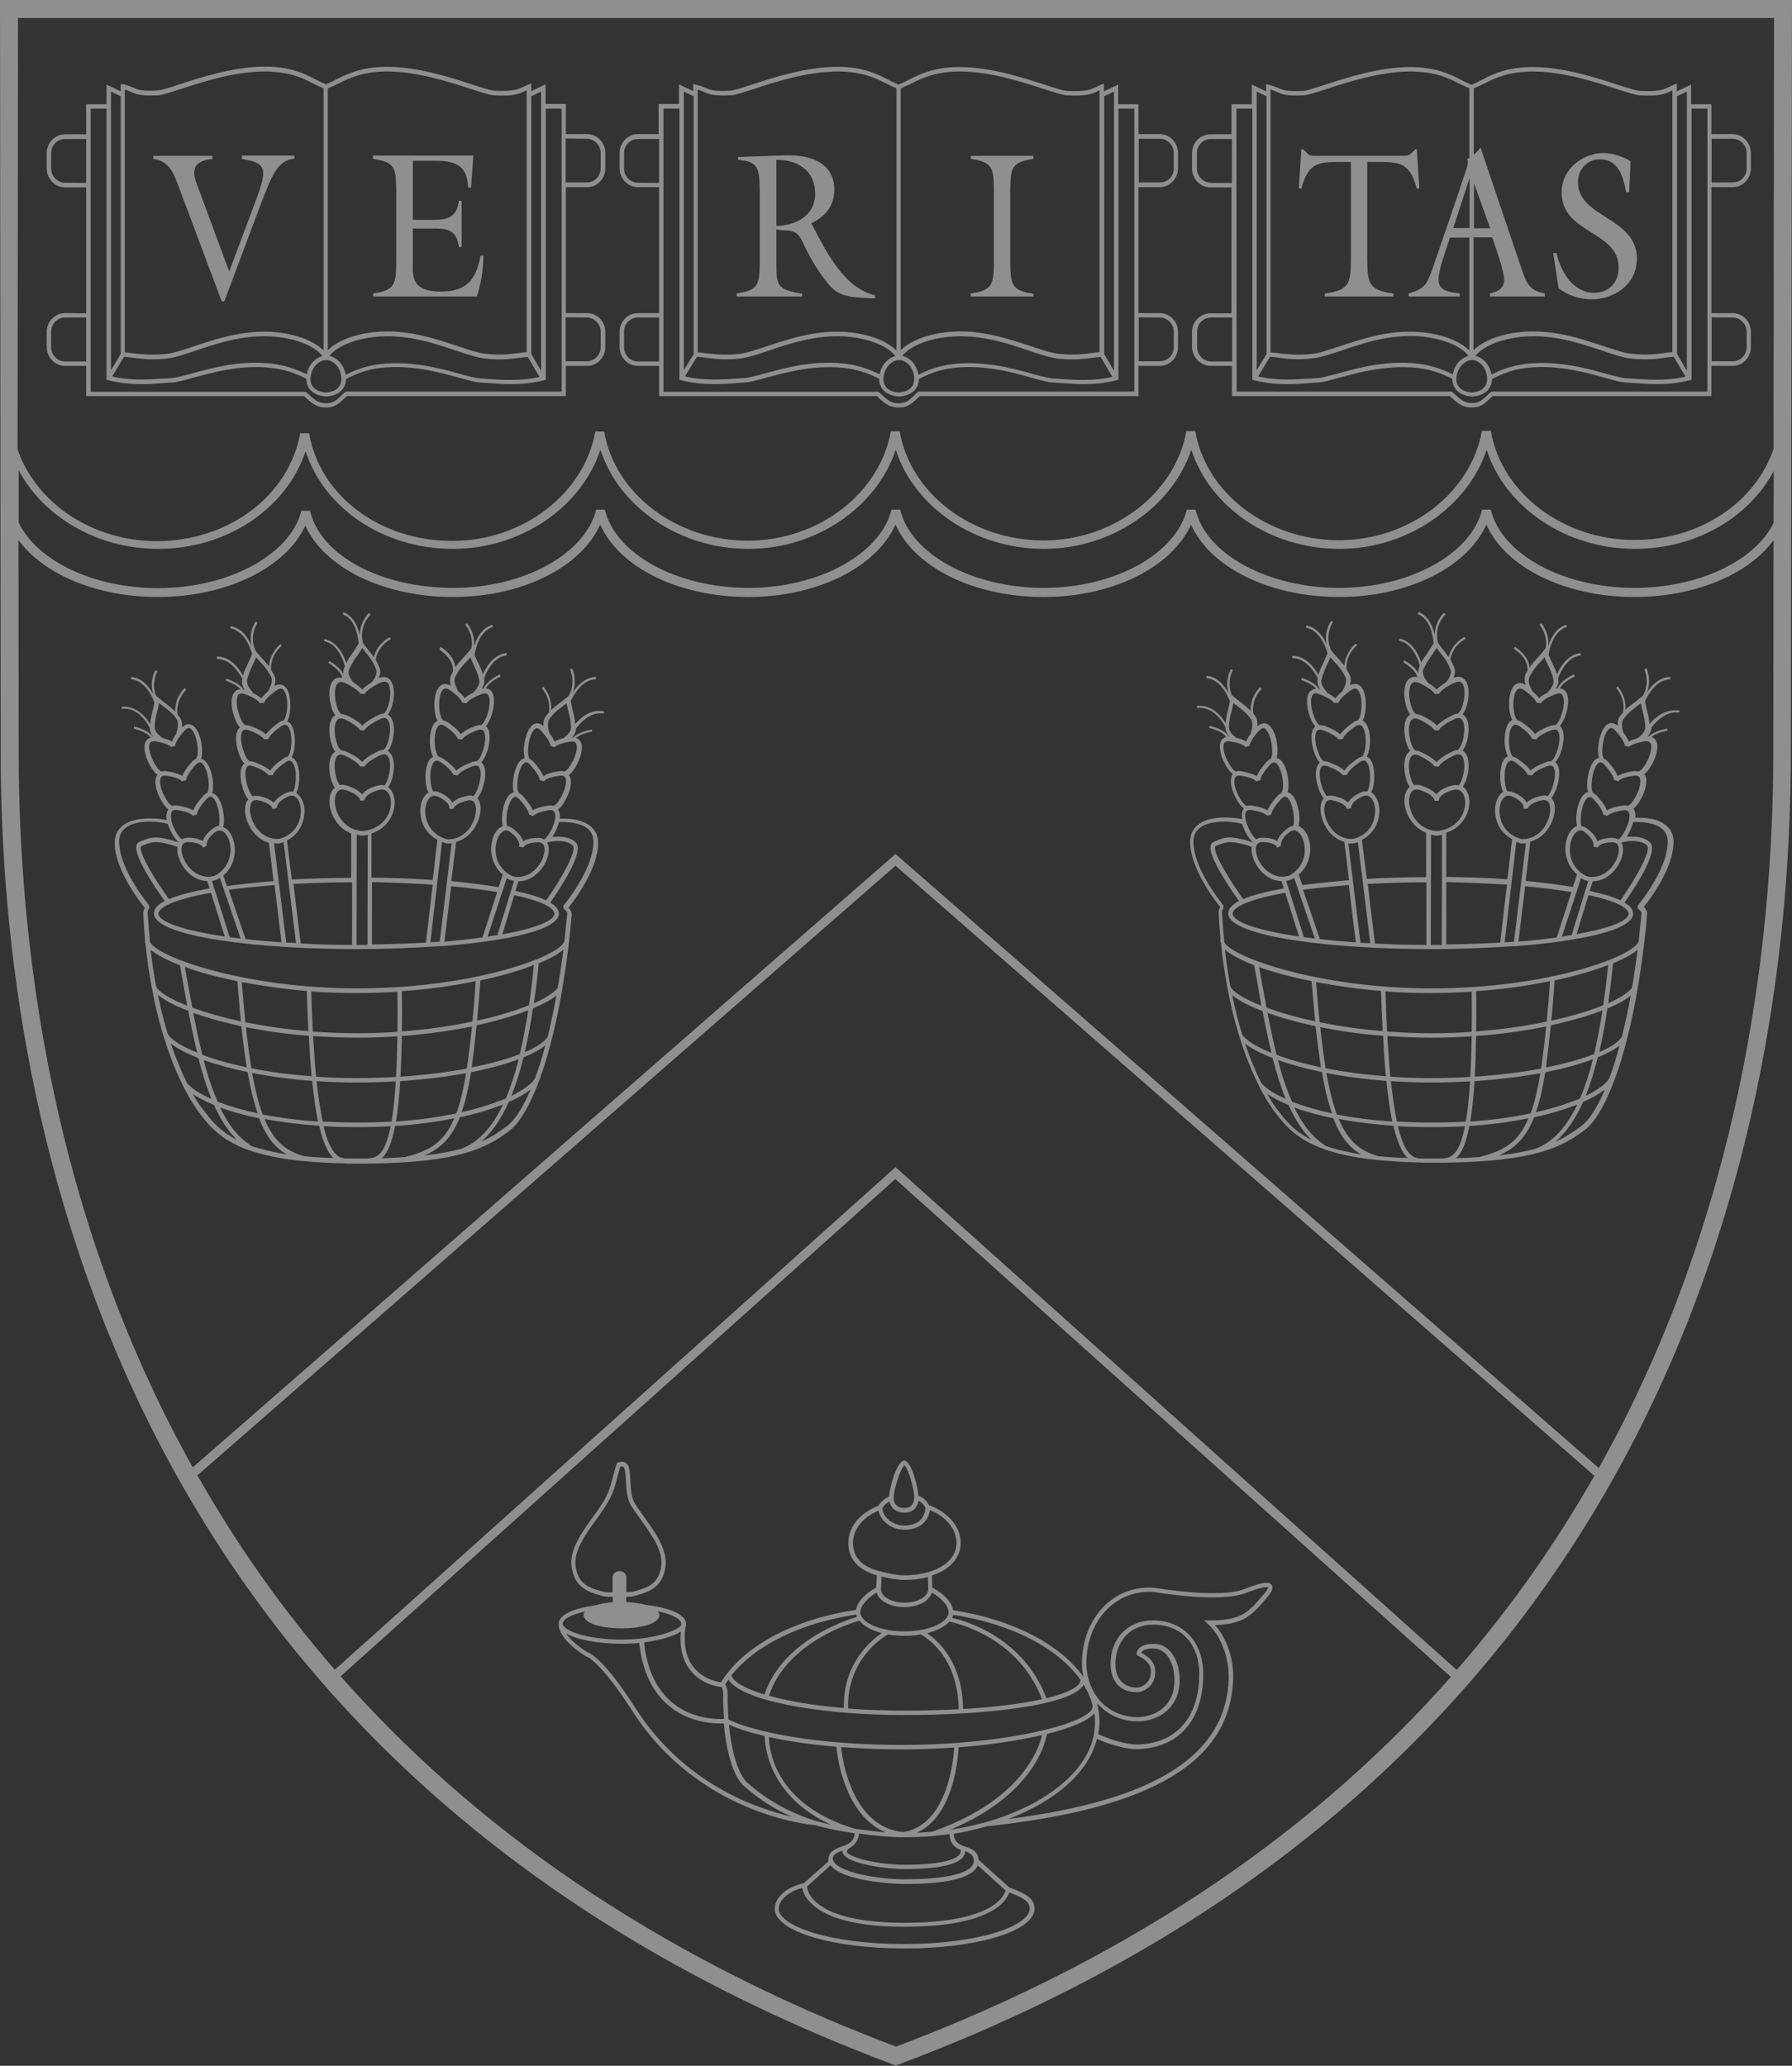 <?xml version="1.0" encoding="utf-8"?>
<!-- Generator: Adobe Illustrator 19.2.1, SVG Export Plug-In . SVG Version: 6.00 Build 0)  -->
<svg version="1.1" id="Layer_1" xmlns="http://www.w3.org/2000/svg" xmlns:xlink="http://www.w3.org/1999/xlink" x="0px" y="0px"
	 viewBox="0 0 767 884.1" style="enable-background:new 0 0 767 884.1;" xml:space="preserve">
<rect x="0" y="0" width="767" height="884.1" fill="#333333" stroke="none"/>
<style type="text/css">
	.st0{opacity:0.5;}
	.st1{fill:#EBEBE9;}
</style>
<g class="st0">
	<path class="st1" d="M27.8,134c-4.3,0-7.8,3.6-7.8,8v6.5c0,4.4,3.5,8.1,7.8,8.1h9.1v12.9h93.2l0.2,0.2c3.1,2.8,5.1,4.7,9.2,4.7
		c3.8,0,5.5-1.6,8-4c0.3-0.3,0.6-0.6,1-0.9h93.7v-12.9h9.1c4.3,0,7.8-3.6,7.8-8.1V142c0-4.4-3.5-8-7.8-8h-9.1V80.1h9.1
		c4.3,0,7.8-3.6,7.8-8.1v-6.5c0-4.4-3.5-8.1-7.8-8.1h-9.1V44.5h-8.7v-8.4l-6.1,2.9v-3.3l-1.3,0.5c-0.6,0.3-1.2,0.5-1.8,0.8
		c-2.4,1.2-4.5,2.2-12.7,1.8c-1.6-0.1-5.1-1.2-9.4-2.6c-9.2-3-23.2-7.6-36.6-7.6c-4.8,0-9.2,0.6-13.1,1.8c-3.5,1.1-5.8,2.2-8.2,3.4
		c-1.4,0.7-2.9,1.5-4.8,2.3c-1.9-0.8-3.3-1.5-4.8-2.3c-2.4-1.2-4.7-2.4-8.2-3.5c-3.9-1.2-8.3-1.8-13.1-1.8
		c-13.3,0-27.3,4.6-36.6,7.6c-4.4,1.4-7.8,2.6-9.4,2.6c-6.7,0.4-8.3-0.3-10.4-1.2c-1-0.4-2.2-0.9-4.1-1.4L51.7,36v3.1l-6.1-2.9v8.4
		h-8.7v12.9h-9.1c-4.3,0-7.8,3.6-7.8,8.1v6.5c0,4.4,3.5,8.1,7.8,8.1h9.1v53.9L27.8,134L27.8,134z M27.8,154.7
		c-3.2,0-5.9-2.8-5.9-6.1V142c0-3.4,2.6-6.1,5.9-6.1h9.1v18.8C36.9,154.7,27.8,154.7,27.8,154.7z M251.2,135.9
		c3.2,0,5.9,2.8,5.9,6.1v6.5c0,3.4-2.6,6.1-5.9,6.1h-9.1v-18.8L251.2,135.9L251.2,135.9z M251.2,59.4c3.2,0,5.9,2.8,5.9,6.1V72
		c0,3.4-2.6,6.1-5.9,6.1h-9.1V59.3L251.2,59.4L251.2,59.4z M231.6,39.2v119.5l-4.2-7.2V41.2C227.4,41.2,231.6,39.2,231.6,39.2z
		 M141,152.3c2.5-3.1,7.2-5.6,13.5-7.1c15.3-3.6,29.3,1,40.5,4.8c5,1.7,9.3,3.1,12.8,3.5c6.4,0.7,10.6,0.1,14.3-0.3
		c1.3-0.2,2.5-0.3,3.8-0.4l5,8.5c-7.9,1.9-16,1.3-22,0.9c-1.2-0.1-2.3-0.2-3.3-0.2c-1.8-0.1-4.8-0.9-8.4-1.9
		c-9-2.5-22.7-6.3-36.9-3.9c-4.1,0.7-8,2-12.3,4.2C147.1,155.6,143.8,152.9,141,152.3L141,152.3z M131.3,160.2
		c-4.3-2.1-8.4-3.5-12.5-4.2c-14.2-2.4-27.8,1.4-36.9,3.9c-3.7,1-6.6,1.8-8.4,1.9c-1,0.1-2.1,0.1-3.3,0.2c-6.1,0.4-14.2,1-22.2-0.9
		l5.1-8.4c1.2,0.1,2.5,0.2,3.8,0.4c2.4,0.3,5.1,0.7,8.5,0.7c1.7,0,3.6-0.1,5.8-0.3c3.5-0.4,7.8-1.8,12.8-3.5
		c11.2-3.8,25.1-8.4,40.5-4.8c6.3,1.5,11.1,4,13.5,7.2C135.4,153,132.1,155.7,131.3,160.2L131.3,160.2z M139.5,154.1h0.4
		c2.2,0,6.2,2.7,6.2,8.2c-0.1,4.5-4.1,5.5-6.6,5.7c-2.4-0.2-6.4-1.2-6.6-5.6C133,156.8,137,154.1,139.5,154.1L139.5,154.1z
		 M145.2,35.6c2.4-1.2,4.6-2.3,7.9-3.3c3.7-1.1,7.9-1.7,12.5-1.7c13,0,26.8,4.5,36,7.5c4.7,1.5,8,2.6,9.9,2.7c8.7,0.5,11-0.7,13.6-2
		c0.1-0.1,0.2-0.1,0.3-0.2v112.1c-1.2,0.1-2.3,0.2-3.6,0.4c-3.6,0.5-7.6,1-13.9,0.3c-3.3-0.3-7.5-1.8-12.4-3.4
		c-10.8-3.6-25.7-8.6-41.6-4.8c-6,1.4-10.7,3.8-13.6,6.7V37.8C142.3,37,143.8,36.3,145.2,35.6L145.2,35.6z M53.6,38.4
		c1.1,0.3,1.9,0.7,2.6,1c2.2,1,4.1,1.7,11.3,1.4c1.9-0.1,5.3-1.2,9.9-2.7c9.1-3,22.9-7.5,36-7.5c4.6,0,8.8,0.6,12.5,1.7
		c3.4,1,5.5,2.1,7.9,3.3c1.4,0.7,2.9,1.4,4.7,2.2V150c-2.9-2.9-7.6-5.3-13.6-6.7c-15.9-3.8-30.7,1.2-41.6,4.8
		c-4.9,1.6-9.1,3.1-12.4,3.4c-6.2,0.6-10.3,0.1-13.9-0.3c-1.2-0.2-2.4-0.3-3.6-0.4V38.4L53.6,38.4z M47.5,39.2l4.2,2v110.3l-4.2,6.9
		V39.2L47.5,39.2z M38.8,46.5h6.8v116l0.7,0.2c4.8,1.3,9.7,1.7,14.2,1.7c3.6,0,6.9-0.2,9.8-0.5c1.2-0.1,2.3-0.2,3.3-0.2
		c2-0.1,5.1-0.9,8.9-2c8.9-2.4,22.3-6.2,36-3.9c4.2,0.7,8.3,2.1,12.6,4.3v0.1c0.1,4.4,3.2,7.1,8.4,7.5h0.2c5.2-0.4,8.3-3.1,8.4-7.5
		c4.5-2.3,8.3-3.7,12.4-4.4c13.8-2.3,27.2,1.4,36.1,3.9c3.8,1,6.8,1.9,8.9,2c1,0.1,2.1,0.1,3.3,0.2c2.9,0.2,6.2,0.5,9.8,0.5
		c4.5,0,9.4-0.4,14.3-1.7l0.7-0.2v-116h6.8v121.1h-92.5l-0.3,0.3c-0.5,0.4-0.9,0.8-1.3,1.2c-2.4,2.3-3.7,3.5-6.7,3.5
		c-3.4,0-4.9-1.4-7.9-4.2l-0.8-0.7H38.8V46.5L38.8,46.5z M27.8,78.2c-3.2,0-5.9-2.8-5.9-6.1v-6.5c0-3.4,2.6-6.1,5.9-6.1h9.1v18.8
		L27.8,78.2L27.8,78.2z M273,156.6h9.1v12.9h93.2l0.2,0.2c3.1,2.9,5.1,4.7,9.2,4.7c3.8,0,5.5-1.6,8-4c0.3-0.3,0.6-0.6,1-0.9h93.6
		v-12.9h9.1c4.3,0,7.8-3.6,7.8-8.1V142c0-4.4-3.5-8-7.8-8h-9.1V80.1h9.1c4.3,0,7.8-3.6,7.8-8.1v-6.5c0-4.4-3.5-8.1-7.8-8.1h-9.1
		V44.6h-8.7v-8.4l-6.1,2.9v-3.3l-1.3,0.5c-0.6,0.3-1.2,0.5-1.8,0.8c-2.4,1.2-4.5,2.2-12.7,1.8c-1.6-0.1-5.1-1.2-9.4-2.6
		c-9.3-3-23.2-7.6-36.6-7.6c-4.8,0-9.2,0.6-13.1,1.8c-3.5,1.1-5.8,2.2-8.2,3.4c-1.4,0.7-2.9,1.5-4.8,2.3c-1.9-0.8-3.3-1.5-4.8-2.3
		c-2.4-1.2-4.7-2.4-8.3-3.5c-3.9-1.2-8.3-1.8-13.1-1.8c-13.3,0-27.3,4.6-36.6,7.6c-4.4,1.4-7.8,2.6-9.4,2.6
		c-6.7,0.4-8.3-0.3-10.4-1.2c-1-0.4-2.2-0.9-4.1-1.4l-1.2-0.3V39l-6.1-2.9v8.4h-8.7v12.9H273c-4.3,0-7.8,3.6-7.8,8.1V72
		c0,4.4,3.5,8.1,7.8,8.1h9.1V134H273c-4.3,0-7.8,3.6-7.8,8v6.5C265.2,153,268.7,156.6,273,156.6z M496.5,135.9
		c3.2,0,5.9,2.8,5.9,6.1v6.5c0,3.4-2.6,6.1-5.9,6.1h-9.1v-18.8L496.5,135.9L496.5,135.9z M496.5,59.4c3.2,0,5.9,2.8,5.9,6.1V72
		c0,3.4-2.6,6.1-5.9,6.1h-9.1V59.4C487.4,59.4,496.5,59.4,496.5,59.4z M476.8,39.2v119.5l-4.2-7.2V41.2
		C472.6,41.2,476.8,39.2,476.8,39.2z M386.2,152.3c2.5-3.1,7.2-5.6,13.5-7.1c15.4-3.6,29.3,1,40.5,4.8c5,1.7,9.3,3.1,12.8,3.5
		c6.4,0.7,10.6,0.1,14.3-0.3c1.3-0.2,2.5-0.3,3.8-0.4l5,8.5c-7.9,1.9-16,1.3-22,0.9c-1.2-0.1-2.3-0.2-3.3-0.2
		c-1.8-0.1-4.8-0.9-8.5-1.9c-9-2.5-22.7-6.3-36.9-3.9c-4.1,0.7-8,2-12.3,4.2C392.3,155.6,389,152.9,386.2,152.3z M376.5,160.2
		c-4.3-2.1-8.4-3.5-12.5-4.2c-14.2-2.4-27.8,1.4-36.9,3.9c-3.7,1-6.6,1.8-8.4,1.9c-1,0.1-2.1,0.1-3.3,0.2c-6.1,0.4-14.2,1-22.2-0.9
		l5.1-8.4c1.2,0.1,2.5,0.2,3.8,0.4c2.4,0.3,5.1,0.7,8.5,0.7c1.7,0,3.6-0.1,5.8-0.3c3.5-0.4,7.8-1.8,12.8-3.5
		c11.2-3.8,25.2-8.4,40.5-4.8c6.3,1.5,11.1,4,13.5,7.2C380.6,153,377.3,155.7,376.5,160.2L376.5,160.2z M384.7,154.1h0.4
		c2.2,0,6.2,2.7,6.2,8.2c-0.1,4.5-4.1,5.5-6.6,5.7c-2.9-0.2-6.4-1.4-6.6-5.6C378.3,156.8,382.2,154.1,384.7,154.1L384.7,154.1z
		 M390.4,35.6c2.4-1.2,4.5-2.3,7.9-3.3c3.7-1.1,7.9-1.7,12.5-1.7c13,0,26.8,4.5,36,7.5c4.7,1.5,8,2.6,9.9,2.7c8.7,0.5,11-0.7,13.6-2
		c0.1-0.1,0.2-0.1,0.3-0.2v112.1c-1.2,0.1-2.4,0.2-3.6,0.4c-3.6,0.5-7.6,1-13.9,0.3c-3.3-0.3-7.5-1.8-12.4-3.4
		c-10.8-3.6-25.7-8.6-41.6-4.8c-6,1.4-10.7,3.8-13.6,6.7V37.8C387.5,37,389,36.3,390.4,35.6L390.4,35.6z M298.8,38.4
		c1.1,0.3,1.9,0.7,2.6,1c2.2,1,4.1,1.7,11.3,1.4c1.9-0.1,5.3-1.2,9.9-2.7c9.1-3,22.9-7.5,36-7.5c4.6,0,8.8,0.6,12.5,1.7
		c3.4,1,5.5,2.1,7.9,3.3c1.4,0.7,2.9,1.4,4.7,2.2V150c-2.9-2.9-7.6-5.3-13.6-6.7c-15.9-3.8-30.7,1.2-41.6,4.8
		c-4.9,1.6-9.1,3.1-12.4,3.4c-6.2,0.6-10.3,0.1-13.9-0.3c-1.2-0.2-2.4-0.3-3.6-0.4V38.4L298.8,38.4z M292.7,39.2l4.2,2v110.3
		l-4.2,6.9V39.2L292.7,39.2z M284,46.5h6.8v116l0.7,0.2c4.8,1.3,9.7,1.7,14.2,1.7c3.6,0,6.9-0.2,9.8-0.5c1.2-0.1,2.3-0.2,3.3-0.2
		c2-0.1,5.1-0.9,8.9-2c8.9-2.4,22.3-6.1,36-3.9c4.2,0.7,8.3,2.1,12.6,4.3v0.1c0.1,4.4,3.2,7.1,8.4,7.5h0.2c5.2-0.4,8.3-3.1,8.4-7.5
		c4.5-2.3,8.3-3.7,12.4-4.4c13.8-2.3,27.2,1.4,36,3.9c3.8,1.1,6.8,1.9,8.9,2c1,0.1,2.1,0.1,3.3,0.2c2.9,0.2,6.2,0.5,9.8,0.5
		c4.5,0,9.4-0.4,14.3-1.7l0.7-0.2v-116h6.8v121.1H393l-0.3,0.3c-0.5,0.4-0.9,0.8-1.3,1.2c-2.4,2.3-3.7,3.5-6.7,3.5
		c-3.4,0-4.9-1.4-7.9-4.2l-0.8-0.7h-92L284,46.5L284,46.5z M273,78.2c-3.2,0-5.9-2.8-5.9-6.1v-6.5c0-3.4,2.6-6.1,5.9-6.1h9.1v18.8
		L273,78.2L273,78.2z M267.1,142c0-3.4,2.6-6.1,5.9-6.1h9.1v18.8H273c-3.2,0-5.9-2.8-5.9-6.1L267.1,142L267.1,142z M518.2,156.6h9.1
		v12.9h93.2l0.2,0.2c3.1,2.8,5.1,4.7,9.2,4.7c3.8,0,5.5-1.6,8-4l1-0.9h93.6v-12.9h9.1c4.3,0,7.8-3.6,7.8-8.1V142c0-4.4-3.5-8-7.8-8
		h-9.1V80.1h9.1c4.3,0,7.8-3.6,7.8-8.1v-6.5c0-4.4-3.5-8.1-7.8-8.1h-9.1V44.6h-8.7v-8.4l-6.1,2.9v-3.3l-1.3,0.5
		c-0.6,0.3-1.2,0.5-1.8,0.8c-2.4,1.2-4.5,2.2-12.7,1.8c-1.6-0.1-5.1-1.2-9.4-2.6c-9.3-3-23.2-7.6-36.6-7.6c-4.8,0-9.2,0.6-13.1,1.8
		c-3.5,1.1-5.8,2.2-8.2,3.5c-1.4,0.7-2.9,1.5-4.8,2.3c-1.8-0.8-3.3-1.5-4.8-2.3c-2.4-1.2-4.7-2.4-8.3-3.5c-3.9-1.2-8.3-1.8-13.1-1.8
		c-13.3,0-27.3,4.6-36.6,7.6c-4.4,1.4-7.8,2.6-9.4,2.6c-6.8,0.3-8.3-0.3-10.4-1.2c-1-0.4-2.2-0.9-4.1-1.4l-1.2-0.3v3.1l-6.1-2.9v8.4
		h-8.7v12.9H518c-4.3,0-7.8,3.6-7.8,8.1v6.5c0,4.4,3.5,8.1,7.8,8.1h9.1v53.9H518c-4.3,0-7.8,3.6-7.8,8v6.5
		C510.4,153,513.9,156.6,518.2,156.6L518.2,156.6z M741.7,135.9c3.2,0,5.9,2.8,5.9,6.1v6.5c0,3.4-2.6,6.1-5.9,6.1h-9.1v-18.8
		L741.7,135.9L741.7,135.9z M741.7,59.4c3.2,0,5.9,2.8,5.9,6.1V72c0,3.4-2.6,6.1-5.9,6.1h-9.1V59.4
		C732.6,59.4,741.7,59.4,741.7,59.4z M722,39.2v119.5l-4.2-7.2V41.2L722,39.2z M631.5,152.3c2.5-3.1,7.2-5.6,13.5-7.1
		c15.3-3.6,29.3,1,40.5,4.8c5,1.7,9.3,3.1,12.8,3.5c2.2,0.2,4.1,0.3,5.8,0.3c3.4,0,6.1-0.3,8.5-0.7c1.3-0.2,2.5-0.3,3.8-0.4l5,8.5
		c-7.9,1.9-16,1.3-22,0.9c-1.2-0.1-2.3-0.2-3.3-0.2c-1.8-0.1-4.8-0.9-8.5-1.9c-9-2.5-22.7-6.3-36.9-3.9c-4.1,0.7-8,2-12.3,4.2
		C637.5,155.6,634.3,152.9,631.5,152.3L631.5,152.3z M621.8,160.2c-4.3-2.1-8.4-3.5-12.5-4.2c-14.2-2.4-27.8,1.4-36.9,3.9
		c-3.7,1-6.6,1.8-8.4,1.9c-1,0.1-2.1,0.1-3.3,0.2c-6.1,0.4-14.2,1-22.2-0.9l5.1-8.4c1.2,0.1,2.5,0.2,3.8,0.4c3.7,0.5,7.8,1,14.3,0.3
		c3.5-0.4,7.8-1.8,12.8-3.5c11.2-3.8,25.1-8.4,40.5-4.8c6.3,1.5,11.1,4,13.5,7.2C625.8,153,622.6,155.7,621.8,160.2L621.8,160.2z
		 M629.9,154.1h0.4c2.2,0,6.2,2.7,6.2,8.2c-0.1,4.5-4.1,5.5-6.6,5.7c-2.4-0.2-6.4-1.2-6.6-5.6C623.5,156.8,627.5,154.1,629.9,154.1
		L629.9,154.1z M635.6,35.6c2.4-1.2,4.6-2.3,7.9-3.3c3.7-1.1,7.9-1.7,12.5-1.7c13,0,26.8,4.5,36,7.5c4.7,1.5,8,2.6,9.9,2.7
		c8.7,0.5,11-0.7,13.6-2c0.1-0.1,0.2-0.1,0.3-0.2v112.1c-1.2,0.1-2.4,0.2-3.6,0.4c-3.6,0.5-7.6,1-13.9,0.3
		c-3.3-0.3-7.5-1.8-12.4-3.4c-10.8-3.6-25.7-8.6-41.6-4.8c-6,1.4-10.7,3.8-13.6,6.7v-48.3h8c2.1,6.2,5.1,14.5,5.1,18.3
		c0,4-3.4,5-6.1,5.7v1.3h23.5v-1.3c-6.4-1.3-7.7-3.9-9.9-10.4l-17.6-52c-0.9,1.2-1.9,2.2-2.9,3V37.8C632.7,37,634.2,36.3,635.6,35.6
		z M629,97.6h-7l7-21.4V97.6z M630.9,78.4l6.9,19.3h-6.9C630.9,97.7,630.9,78.4,630.9,78.4z M544,38.4c1.1,0.3,1.9,0.7,2.6,1
		c2.2,1,4,1.7,11.3,1.4c1.9-0.1,5.3-1.2,9.9-2.7c9.1-3,23-7.5,36-7.5c4.6,0,8.8,0.6,12.5,1.7c3.4,1,5.5,2.1,7.9,3.3
		c1.4,0.7,2.9,1.4,4.7,2.2v29.8c-0.3,0.2-0.6,0.3-1,0.5c0.9,1.7-0.2,3.8-0.9,6.1l-4.8,14.4l-9,26.2c-2.5,6.9-3.2,8.7-10.3,10.8v1.3
		h21.9v-1.3c-3.6-0.6-9.1-0.6-9.1-6c0-4.3,3.5-13.5,4.9-17.9h8.3V150c-2.9-2.9-7.6-5.3-13.6-6.7c-15.9-3.8-30.7,1.2-41.6,4.8
		c-4.9,1.6-9.1,3.1-12.4,3.4c-6.2,0.6-10.3,0.1-13.9-0.3c-1.2-0.2-2.4-0.3-3.6-0.4V38.4L544,38.4z M537.9,39.2l4.2,2v110.3l-4.2,6.9
		C537.9,158.4,537.9,39.2,537.9,39.2z M529.2,46.5h6.8v116l0.7,0.2c4.8,1.3,9.7,1.7,14.3,1.7c3.6,0,6.9-0.2,9.8-0.5
		c1.2-0.1,2.3-0.2,3.3-0.2c2.1-0.1,5.1-0.9,8.9-2c8.9-2.4,22.3-6.1,36-3.9c4.1,0.7,8.3,2.1,12.6,4.3v0.1c0.1,4.4,3.2,7.1,8.4,7.5
		h0.2c5.2-0.4,8.3-3.1,8.4-7.5c4.5-2.3,8.3-3.7,12.4-4.4c13.8-2.3,27.2,1.4,36,3.9c3.8,1.1,6.8,1.9,8.9,2c1,0.1,2.1,0.1,3.3,0.2
		c2.9,0.2,6.2,0.5,9.8,0.5c4.5,0,9.4-0.4,14.3-1.7l0.7-0.2v-116h6.8v121.1h-92.5l-1.5,1.4c-2.5,2.3-3.7,3.5-6.7,3.5
		c-3.4,0-4.9-1.4-7.9-4.2l-0.8-0.7h-92.1L529.2,46.5L529.2,46.5z M518.2,78.2c-3.2,0-5.9-2.8-5.9-6.1v-6.5c0-3.4,2.6-6.1,5.9-6.1
		h9.1v18.8h-9.1V78.2z M512.4,142c0-3.4,2.6-6.1,5.9-6.1h9.1v18.8h-9.1c-3.2,0-5.9-2.8-5.9-6.1V142z"/>
	<path class="st1" d="M0,0l0.3,322.8c0.1,156.1,50,436.4,381.8,560.7l1.3,0.5l1.3-0.5c331.9-124.3,381.7-404.7,381.8-560.7L767,0H0z
		 M759.1,223.8c-7.8,16.2-32.1,27.8-59.5,27.8c-30.6,0-57-14.4-61.5-33.5h-3.7c-4.8,19.1-31.1,33.5-61.2,33.5
		c-30.6,0-57-14.4-61.5-33.5H508c-4.8,19.1-31.1,33.5-61.2,33.5c-30.6,0-57-14.4-61.5-33.5h-3.7c-4.8,19.1-31.1,33.5-61.2,33.5
		c-30.6,0-57-14.4-61.5-33.5h-3.7c-4.8,19.1-31.1,33.5-61.2,33.5c-31.1,0-56.9-13.9-61.3-33H129c-4.7,18.8-31.1,33.1-61.4,33.1
		C40,251.7,15.7,240,8,223.6v-22.3c10.7,20,33.8,33.6,59.6,33.6c29.6,0,55-17.2,63.2-41.8c8,24.6,33.3,41.8,63.2,41.8
		c29,0,54.8-17.8,63-42.4c8,24.7,33.9,42.4,63.4,42.4c29,0,54.8-17.8,63-42.4c8,24.7,33.9,42.4,63.4,42.4c29,0,54.8-17.8,63.1-42.4
		c8,24.7,33.9,42.4,63.4,42.4c29,0,54.8-17.8,63-42.4c8,24.7,33.9,42.4,63.4,42.4c26.1,0,48.8-13.3,59.5-33.3L759.1,223.8
		L759.1,223.8z M759.3,7.7l-0.2,184.4c-7.8,23-31.6,39-59.5,39c-30.6,0-57-20.1-61.5-46.7h-3.8c-4.8,26.7-31.1,46.8-61.2,46.8
		c-30.6,0-57-20.1-61.5-46.7h-3.8c-4.8,26.7-31.1,46.8-61.2,46.8c-30.6,0-57-20.1-61.5-46.7h-3.8c-4.8,26.7-31.1,46.8-61.2,46.8
		c-30.6,0-57-20.1-61.5-46.7h-3.8c-4.8,26.7-31.1,46.8-61.2,46.8c-31,0-56.8-19.4-61.3-46.1h-3.8c-4.8,26.7-30.6,46.2-61.4,46.2
		c-27.7,0-51.9-16.5-59.6-39.4L7.7,7.7C7.7,7.7,759.3,7.7,759.3,7.7z M84.5,631.4l298.8-260.9l299.1,261.1
		c-16.2,28.4-35.6,56.4-58.9,83.1L383.3,499.5l-240,215.1C120,687.8,100.6,659.8,84.5,631.4L84.5,631.4z M383.5,875.9
		C277.7,836,201.1,780.1,145.8,717.4l237.4-212.8L621,717.7C565.7,780.2,489.1,836.1,383.5,875.9z M684.3,628.3l-301-262.8L82.5,628
		C21.7,519.2,8.1,404,8,322.8l-0.1-91.7c10.6,14.6,33.4,24.4,59.6,24.4c29.6,0,55-12.6,63.2-30.6c8,18,33.3,30.6,63.2,30.6
		c29.5,0,54.8-12.7,63-31c8,18.2,33.4,31,63.4,31c29.5,0,54.8-12.7,63-31c8,18.2,33.4,31,63.4,31c29.5,0,54.8-12.7,63.1-31
		c8,18.2,33.4,31,63.4,31c29.5,0,54.8-12.7,63-31c8,18.2,33.4,31,63.4,31c26,0,48.8-9.7,59.5-24.3l-0.1,91.6
		C758.9,404,745.2,519.4,684.3,628.3L684.3,628.3z"/>
	<path class="st1" d="M206.9,109.4h-1.2c-2,11.2-6.9,15.4-17,15.4c-13.1,0-12-7.3-12-12.5V97.8h8.3c6,0,10.4,0.1,11.4,7.9h1.2V85.9
		h-1.2c-0.9,7.6-5.4,8.2-11.4,8.2h-8.3V68.8h7.7c8.1,0,15.5,0.1,16,11.5h1.2l1-13.7h-42.9V68c9.6,1.4,9.7,4.1,9.9,13.2v31.2
		c-0.2,9.1-0.3,11.8-9.9,13.2v1.3h44.4C205.8,121.7,206.8,116.2,206.9,109.4L206.9,109.4z M76.9,81l18,48H96l15.2-40.5
		c5-12.9,7.3-19.9,14.8-20.6v-1.3h-22.5V68c12.1,2,10.9,4.9,4,23.1l-9.4,25.1L85.4,81.9c-2.1-5.6-5.7-12.7,5.5-13.9v-1.3H65.6V68
		C72.7,68.9,74.5,74.6,76.9,81z M681.2,128.1c9.2,0,19.4-5.9,19.4-17.4c0-17.9-25.2-17.4-25.2-32.7c0-5.9,4.2-9.8,9.3-9.8
		c7.9,0,10,6.9,11.3,14.1h1.3l0.6-13.3c-3.5-2.1-7.6-3.5-11.7-3.5c-8.5,0-17.8,6.6-17.8,16.9c0,17.7,24.4,16.3,24.4,32.1
		c0,6.9-4.6,10.8-10.5,10.8c-8.8,0-14.1-8.4-16.1-17h-1.4l2.3,15.1C671.2,126.5,676.3,128.1,681.2,128.1L681.2,128.1z M573.4,69.3
		h4.8v41c0,11-0.5,13.9-11.2,15.3v1.3h29.4v-1.3c-10.7-1.4-11.2-4.4-11.2-15.3v-41h4.8c9.2,0,13.6,0.5,16.4,11.5l1.1-0.3l-1.1-16.6
		h-0.6l-0.8,0.8c-2,2-2.3,2-4.9,2h-36.6c-2.6,0-2.9,0.1-4.9-2l-0.8-0.8H557l-1.1,16.6l1.1,0.3C559.8,69.8,564.2,69.3,573.4,69.3
		L573.4,69.3z M442.3,125.7c-9.6-1.4-9.7-4.1-9.9-13.2V81.2c0.2-9.1,0.3-11.8,9.9-13.2v-1.3h-26.8V68c9.6,1.4,9.7,4.1,9.9,13.2v31.2
		c-0.2,9.1-0.3,11.8-9.9,13.2v1.3h26.8V125.7z M343.4,125.7c-10.9-1.7-11.1-3.5-11.1-13.2V98.2c5.6,1.1,8.5-1.1,11.7,6.3
		c1.7,3.8,5.8,11.6,11.1,17.7c4.6,5.3,10.8,5.1,19.3,5.5l0.2-1.3c-13.2-3-20.8-18.3-27-30.2l-0.4-0.6c5.7-2.8,9.9-7.1,9.9-14.6
		c0-4.2-1.6-15.2-21.7-14.5l-19.5,0.7v1.2c8.9,0.9,9.3,2.9,9.3,16.5v27.5c-0.2,9.1-0.3,11.8-9.9,13.2v1.3h28v-1.2H343.4z
		 M332.3,68.4c8.4-0.1,16.6,4.1,16.6,14.5c0,9.8-8.9,13.7-16.6,13.8C332.3,96.7,332.3,68.4,332.3,68.4z M532.5,680.1
		c-10.6,4.2-38.2-0.5-38.6-0.6c-8-0.5-15.2,2.1-20.8,7.4c-6.3,6-10,15-10,24.7c0,2.1,0.2,4.1,0.6,6c-9.9-13.8-30.1-24.5-55.8-28.5
		c-0.5-3.4-4-7.2-8.9-9.6l-0.1-5.2c7.8-2.6,12.3-7.7,12.3-14c0-6.8-5.3-13.1-13.5-16.1c-1-1.7-2.2-3.2-4.6-4c-0.3-4-2.7-14-5.8-15.1
		L387,625l-0.3,0.1c-3.1,1.1-5.9,11.5-6.2,15.4c-2.7,1.3-3.8,2.7-4.5,3.9c-8,3.1-12.9,9.1-12.9,15.9c0,6.9,4.1,11.5,12.2,13.9
		l-0.3,5.3c-4.8,2.5-8.1,6.2-8.6,9.5c-26.8,4-48.3,15.5-57.8,31c-1.8-0.3-7.6-1.4-11.6-6.3c-3.4-4.2-4.6-10-3.6-17.4
		c0.2-0.3,0.2-0.7,0.2-1.1v-0.3c0-4.1-7.6-6.9-16.9-8c-2.5-0.7-5.6-1.1-8.7-1.3v-2.2h0.3c1.1,0,2.3-0.1,3.8-0.5
		c6.2-1.7,11.4-3.8,12.7-12.1c1.1-7.4-4.3-14.9-9.1-21.6c-1.4-1.9-2.7-3.7-3.8-5.5c-1.8-2.8-1.9-6.7-2.1-10.2
		c-0.2-4-0.3-7.9-3.6-7.9c-0.6,0-1.2,0.1-1.8,0.4l-0.4,0.2l-0.1,0.4c-0.7,2.1-1.1,3.9-1.6,5.6c-1,3.8-1.7,6.9-4.7,11.5
		c-1.1,1.8-2.4,3.6-3.8,5.5c-4.8,6.7-10.3,14.2-9.1,21.6c1.3,8.4,6.5,10.4,12.7,12.1c1.5,0.4,2.7,0.5,3.8,0.5h1.1v2.3
		c-2.5,0.2-5.1,0.6-7.3,1.3c-8.8,1.2-15.9,3.9-15.9,7.9c0,7.2,11.3,13.7,11.8,14l0.2,0.1c0.1,0,5.9,2,19.5,23.2
		c28.3,44.3,75.7,48.7,78.2,48.9c5.4,1.6,11.3,2.6,17,3.5c-0.3,3.8-2.8,4.7-5.6,5.7c-2.4,0.9-5.1,1.8-5.6,4.9h-0.1v1.5L344,806
		c-8.2,1.7-12.4,6.8-12.4,10.9c0,9.6,24.4,17,55.6,17s55.6-7.5,55.6-17c0-4.7-4.1-6.6-10.8-9.1l-13.2-11.9c-0.2-3.7-3-4.7-5.4-5.5
		c-2.6-0.9-4.9-1.7-5.2-5.6c4.7-0.7,8.9-1.7,14.3-3.2c70.9-7.6,104.3-27.7,105.3-63.2c0-0.6,0.7-13.4-7.8-22.9
		c12.6-0.4,16-4.4,22.4-11.9c1.4-1.7,2.9-3.8,1.9-5.2C543.6,677.1,541.6,676.5,532.5,680.1L532.5,680.1z M486.5,707.9l0.1,0.5
		l0.5,0.2c4.7,2.4,6.1,4.7,5.3,8.7c-0.6,3-3.5,4.8-5.4,4.9c-5.3,0.3-9.1-3.1-9.5-8.7c-0.4-5.2,1.2-10,4.3-13.4
		c2.9-3.1,7-4.8,11.9-4.8c11.9,0,19.6,8.3,19.6,21.1c0,18.9-10.2,30.2-27.3,30.2c-6.4-0.4-13.2-3.2-15.9-4.4
		c0.3-1.9,0.5-3.8,0.5-5.4c0-2.7-0.4-5.3-1.1-7.9c0.4,0.5,0.8,0.9,1.3,1.3c4.4,4.3,10.2,6.6,16.5,6.5c8.7-0.2,17.6-5.8,17.6-17.7
		c0-9-4.6-15.5-11-15.5c-3,0-5.1,0.7-6.3,1.9C486.4,706.7,486.5,707.8,486.5,707.9L486.5,707.9z M392.4,784.4
		c16.2-7.3,17.7-33.2,17.9-36.6c13.4-1,25.7-2.9,35.7-5.2c-0.6,2.5-2.2,7.9-6.8,14.2c-5.7,8-17.3,19.1-40.1,27.1
		C396.9,784.1,394.7,784.3,392.4,784.4z M366.8,782.8c-0.4-0.1-0.8-0.1-1.2-0.2c-33.9-10.4-36.4-33.6-36.5-39.2
		c8,1.8,17.7,3.2,28.9,4.2c0.2,2.4,1.1,10,4.4,17.9c3.8,9.4,9.5,15.7,16.7,18.7C375.3,783.9,371.3,783.4,366.8,782.8z M386.7,784.1
		c-21.9-2.1-26.1-30.5-26.7-36.4c7.9,0.6,16.6,1,25.8,1c7.7,0,15.3-0.3,22.6-0.8C408.2,752.1,405.9,780.9,386.7,784.1L386.7,784.1z
		 M385.8,746.8c-36,0-63-5.5-74-10.9c-0.2-2.6-0.3-5.4-0.4-8.6c0.1-1.2,0.3-4.7-1-6.4c0.4-0.7,0.9-1.4,1.4-2.1
		c4.9,8.6,36.9,15.2,75.6,15.2c34.6,0,71.6-4.1,76.4-13c1.9,3,3.2,6.2,4,9.5h-0.2C467.6,736.9,432.4,746.8,385.8,746.8z
		 M377.4,698.9c-4.9,3.4-16.7,13.4-16.2,32.1c-13.2-1.1-24.1-3-32.1-5.3c7.7-22.8,35.2-31.1,38.8-32.1
		C369.6,695.9,373,697.8,377.4,698.9L377.4,698.9z M406.3,694c4.4,0.9,29.7,7.2,39.7,33.2c-8.4,1.9-19.8,3.4-33.8,4.2
		c-0.2-19.8-10.6-29.2-15.4-32.4C401.1,697.9,404.4,696.2,406.3,694L406.3,694z M394.1,699.5c2.5,1.3,16,9.8,16.2,32
		c-7,0.4-14.7,0.6-23,0.6c-8.8,0-16.9-0.3-24.3-0.9c-0.6-20.7,14.6-30.3,17-31.7c2.2,0.4,4.6,0.6,7.2,0.6
		C389.7,700.1,392,699.9,394.1,699.5L394.1,699.5z M462.5,719c-0.1,2.7-5.2,5.5-14.6,7.8c-9.8-25.8-34.1-33-40.4-34.4
		c0.2-0.4,0.4-0.8,0.5-1.3C433.2,695,453,705.5,462.5,719z M377.3,674.7c2.9,0.7,6.6,1.5,9.8,1.5c3.6,0,6.9-0.4,10.1-1.3l0.1,5.2
		c0,3.2-4.5,5.8-10.1,5.8s-10.1-2.5-10.1-5.7L377.3,674.7z M387.1,627.1c1.7,1.5,4.2,10,4.2,13.8c0,2.8-1.6,4.5-4.2,4.5
		c-2.2,0-4.6-1.1-4.6-4.3C382.5,637.3,385.4,628.6,387.1,627.1z M380.7,642.6c0.6,2.9,3,4.8,6.4,4.8c3.3,0,5.6-2,6-5.1
		c1.4,0.6,2.2,1.6,3,3c-0.3,4.8-3.6,7.6-9.1,7.6c-5.2,0-9.2-3.9-9.3-7.4C378.1,644.7,378.8,643.7,380.7,642.6L380.7,642.6z
		 M365.1,660.3c0-5.7,4.1-10.9,10.9-13.8c0.8,4.1,5.1,8.2,11.1,8.2c6.1,0,10.2-3.2,10.9-8.4c7,2.8,11.4,8.2,11.4,14
		c0,5.7-4.4,10.3-12,12.5c-3.2,0.9-6.6,1.4-10.3,1.4c-3.5,0-8.1-1.1-10.4-1.7C368.8,670.5,365.1,666.5,365.1,660.3z M375.2,681.6
		c1,3.6,5.8,6.2,11.8,6.2c6.1,0,10.8-2.6,11.8-6.2c4.3,2.3,7.2,5.8,7.2,8.4c0,4.5-8.7,8.2-18.9,8.2c-10.3,0-18.9-3.8-18.9-8.3
		C368.3,687.3,371.2,683.9,375.2,681.6L375.2,681.6z M366.5,691c0.1,0.3,0.2,0.7,0.3,1c-5.4,1.6-31.9,10.4-39.6,33.2
		c-8.6-2.6-13.6-5.6-14.1-8.2C323.3,704.1,342.8,694.5,366.5,691L366.5,691z M295.6,715c4.8,5.9,11.7,6.9,13.2,7
		c0.6,0.4,0.9,2.8,0.7,5.2c0.1,3.1,0.2,5.9,0.4,8.5c-3.3,0.1-13.5,0-21.9-6.8c-6.9-5.6-11.1-14.3-12.3-26c6.6-0.9,12.4-2.5,15.7-4.6
		C290.8,705.2,292.2,710.8,295.6,715L295.6,715z M261,681.5c-0.9,0-2-0.1-3.3-0.4c-5.9-1.6-10.2-3.3-11.3-10.6
		c-1-6.6,4-13.5,8.8-20.2c1.4-1.9,2.7-3.8,3.9-5.6c3.2-4.9,4-8.2,5-12c0.4-1.5,0.8-3.1,1.4-5c0.3-0.1,0.5-0.1,0.7-0.1
		c1.3,0,1.5,2.3,1.7,6c0.2,3.5,0.3,7.9,2.4,11.1c1.2,1.8,2.5,3.6,3.9,5.6c4.8,6.7,9.8,13.6,8.8,20.1c-1.1,7.3-5.4,9-11.3,10.6
		c-1.3,0.4-2.4,0.4-3.3,0.4h-0.3v-6.2c0-3.7-5.9-3.7-5.9,0v6.2L261,681.5L261,681.5z M250.3,689.7c-0.3,0.5-0.5,0.9-0.5,1.5
		c0,3.7,8.2,5.7,16.2,5.7c8.1,0,16.2-1.9,16.2-5.7c0-0.6-0.2-1.1-0.6-1.6c6.2,1.3,9.9,3.4,10,5.3c0,0.3-0.1,0.5-0.1,0.8l-0.3,0.3
		c-3.2,2.8-13.4,5.7-25,5.7c-11,0-21.3-2.2-24.5-5.3c-0.5-0.5-0.9-0.9-0.9-1.4C240.9,693,244.4,691,250.3,689.7L250.3,689.7z
		 M272.1,731.2c-13.2-20.7-19.3-23.6-20.5-24c-0.8-0.5-6.5-3.9-9.3-8.1c4.7,2.7,13.9,4.4,23.9,4.4c2.5,0,5-0.1,7.4-0.4
		c1.3,12.2,5.7,21.3,13,27.2c9,7.3,19.7,7.4,23.2,7.3c1.9,21.3,8.1,26.3,8.3,26.5c6.4,5.7,13.2,10.1,20.8,13.4
		C323.5,774,292.7,763.3,272.1,731.2L272.1,731.2z M319.6,762.7c-0.1-0.1-5.7-4.8-7.6-24.6c3.7,1.7,8.9,3.4,15.3,4.9
		c0.1,4.6,1.9,25.8,28.3,37.9c-2.2-0.5-4.4-1-6.5-1.6C338,775.8,328.3,770.5,319.6,762.7L319.6,762.7z M355.5,798.3
		c5,6.6,25.5,8,31.6,8c16,0,26-1.9,29.9-5.8c0.7-0.7,1.2-1.4,1.5-2.2l11.9,10.8c-0.6,2.3-5.5,13.8-43.3,13.8
		c-24.2,0-34.4-5.2-38.6-9.6c-2.6-2.6-3-5-3.1-5.9L355.5,798.3z M440.7,816.9c0,7.3-21.6,15.1-53.7,15.1s-53.7-7.8-53.7-15.1
		c0-3.2,3.5-7.2,10.1-8.9c0.2,1.4,1,3.8,3.5,6.3c4.5,4.7,15.1,10.3,40.1,10.3c37.2,0,43.8-11,45-14.7
		C438.9,812.6,440.7,814.1,440.7,816.9L440.7,816.9z M416.8,796.4c0,1-0.4,1.9-1.2,2.7c-3.4,3.4-13.5,5.2-28.5,5.2
		c-10.7,0-29.6-2.9-30.7-8.7c0.2-2,1.7-2.7,4.2-3.6v0.3c0,5,17.5,7.6,26.8,7.6c11.6,0,25.5-1.3,25.7-7.5v-0.2
		C415.4,793.2,416.8,793.9,416.8,796.4z M411.2,791.7v0.7c-0.1,3.5-9.3,5.7-23.8,5.7c-12,0-24.9-3.4-24.9-5.7c0-0.6,0.7-1.3,2-2
		v-0.1c1.6-1.1,2.9-2.7,3.2-5.6c7.5,1.1,13.9,1.6,19.5,1.6c4,0,7.9-0.2,11.9-0.5v0.1c0.2-0.1,0.3-0.1,0.5-0.2
		c2.3-0.2,4.5-0.4,6.8-0.8C406.6,789.3,408.9,790.8,411.2,791.7z M407.1,783c-0.1,0-0.3,0-0.4,0.1c35.1-14.7,40.6-36.5,41.4-41
		c10.2-2.5,17.5-5.6,20.3-8.8c0.2,1.2,0.3,2.5,0.3,3.7c0,1.7-0.2,3.7-0.6,5.8c-3.1,15.6-20.7,29.7-45.9,37
		C416.4,781.3,412,782.3,407.1,783L407.1,783z M541,682.2c-6.8,8-9.7,11.3-23.2,11.3h-2.4l1.7,1.6c9.4,9,8.8,22.9,8.8,23.1
		c-0.9,32.9-31,52.2-94.4,60.3c20.7-7.8,34.5-20.2,38-34.3c3,1.3,9.7,4,16.2,4.4c18.4,0,29.3-12,29.3-32.1c0-13.8-8.6-23-21.5-23
		c-5.4,0-10,1.9-13.3,5.4c-3.5,3.7-5.2,9.1-4.8,14.8c0.5,6.4,4.7,10.5,10.7,10.5h0.9c2.9-0.2,6.5-2.7,7.2-6.4
		c0.9-4.7-0.7-7.7-5.7-10.5c0.1-0.1,0.2-0.3,0.3-0.5c0.6-0.6,1.9-1.3,4.8-1.3c5.3,0,9.1,5.7,9.1,13.6c0,11.4-8.5,15.6-15.7,15.8
		c-5.7,0-11.1-2-15.1-5.9c-4.4-4.3-6.9-10.5-6.9-17.4c0-9.2,3.4-17.7,9.4-23.4c5.2-4.9,11.9-7.3,19.2-6.9c1.2,0.2,28.4,4.8,39.5,0.5
		c8.3-3.2,9.5-2.5,9.6-2.5S542.9,680,541,682.2L541,682.2z M246.2,309.9c-0.2-2.3-0.5-3.8-1-5.5c-0.3-1.2-0.6-2.6-0.9-4.4
		c1.3-2.8,5-9.2,10.8-9.3v-1c-4.7,0.1-8,3.7-10,6.8c0.9-2.3,1.6-6-0.2-10.4l-0.9,0.4c2.1,5.2,0.5,9.3-0.5,11.2l-0.9,0.8
		c-1.3,1.1-2.4,1.9-3.3,2.6c-1.3,1-2.3,1.7-3.4,2.8c0.2-2.5-0.2-6.3-3.3-10l-0.7,0.6c3.5,4.2,3.4,8.3,3,10.5
		c-0.4,0.4-0.8,0.9-1.2,1.4c-1,1.3-1.2,2.9-1.1,4.3c-2.3-2-4.2-0.9-4.9-0.2c-2.9,2.6-4.2,10.3-3.1,13.9c-0.7,0.2-1.2,0.6-1.6,0.8
		c-2.9,2.6-4.2,10.3-3.1,13.9c-0.7,0.2-1.2,0.6-1.6,0.8c-2.9,2.6-4.1,10.1-3.1,13.7c-2.1,0.7-3.8,3-4.6,6.3
		c-1.1,4.6,0,10.5,4.6,14.4l-1.8,5.4c-4.7-0.8-11.8-1.8-20.2-2.6l2-16.8c6.8-1.8,10.5-9,10.5-14.2c0-2-0.5-3.5-1.4-4.5
		c2.5-2.9,4.3-10.1,2.9-13.6c-0.2-0.5-0.5-1.2-1.2-1.7c2.6-2.8,4.5-10.2,3.1-13.8c-0.2-0.5-0.5-1.2-1.2-1.7
		c2.6-2.8,4.4-10.2,3.1-13.8c-0.3-0.8-1.1-2.2-3-2.4c0.5-1.1,2-3,6.3-5.1l-0.4-0.9c-4.9,2.5-6.4,4.8-6.9,6c-0.3,0-0.5,0.1-0.8,0.2
		c0.8-1.3,1.4-2.9,1-4.6c1.2-3.1,4.2-9.2,9.7-9.7l-0.1-1c-5.5,0.6-8.6,5.7-10.1,9.1c-0.6-2-1.2-3.3-2-4.8c-0.5-1-1-2.1-1.6-3.5
		c0.5-3.1,2.3-10.3,7.9-12l-0.3-0.9c-4.5,1.4-6.7,5.7-7.8,9.2c0.2-2.5-0.1-6.2-3-9.9l-0.8,0.6c3.1,3.9,3.1,7.8,2.7,10.1l-0.9,1.1
		c-1.1,1.4-2.1,2.4-2.9,3.3c-1.2,1.3-2.2,2.4-3.1,3.8c-0.3-2.4-1.5-5.6-6.3-8.8L188,278c5.4,3.6,6,7.2,5.9,9.4
		c-0.2,0.4-0.5,0.8-0.7,1.3c-0.8,1.6-0.6,3.4-0.2,4.8c-3-1.8-4.7,0-5.4,0.9c-2.2,3.1-2.2,10.8-0.3,14.1c-0.8,0.4-1.3,0.9-1.6,1.3
		c-2.2,3.1-2.2,10.8-0.3,14.1c-0.8,0.4-1.3,0.9-1.6,1.3c-2.2,3.1-2.2,10.7-0.4,14c-1.7,1-3.1,3.2-3.4,6.2c-0.6,5,1.4,10.9,7.2,14
		l-2,17.2c-8.3-0.6-17.5-0.9-26.2-1v-18.9c7.6-2.5,10.2-9.3,9.9-13.9c-0.2-2.7-1.2-4.8-2.8-5.9c2.3-3,3.4-10.1,1.6-13.6
		c-0.3-0.5-0.8-1.3-1.7-1.9c2.4-3,3.5-10.2,1.7-13.7c-0.3-0.5-0.8-1.3-1.7-1.9c2.4-3,3.5-10.2,1.7-13.7c-0.5-1.1-2.1-3.3-5.6-1.9
		c0.6-1.4,1-3,0.3-4.5c-0.5-1.3-1.1-2.4-1.6-3.3c0.4-2.2,1.7-6.2,6.5-8.9l-0.5-0.8c-4.5,2.5-6.2,6.1-6.8,8.6c-0.6-0.9-1.2-1.7-2-2.7
		s-1.7-2.1-2.7-3.6l-0.1-0.2h0.1c0-0.1-1.9-6.3,3.3-11.8l-0.7-0.7c-3.2,3.4-3.9,7.1-3.9,9.6c-0.8-3.6-2.6-8.1-6.9-9.9l-0.4,0.9
		c5.4,2.1,6.5,9.3,6.8,12.5c-1.1,1.9-2,3.2-2.8,4.4c-0.9,1.2-1.7,2.4-2.5,4c-1.1-3.5-3.8-9.2-9.3-10.3l-0.2,0.9
		c5.6,1.1,8,7.5,8.9,10.6c-0.1,0.2-0.2,0.5-0.3,0.8c-0.4,0.9-0.4,1.9-0.3,2.8c-0.6-1.4-2.2-3.4-6-5.7l-0.5,0.8
		c5.3,3.3,5.9,5.7,6,6.4c-2.9-0.6-4.2,1.3-4.7,2.3c-1.7,3.5-0.6,10.7,1.7,13.7c-0.9,0.5-1.5,1.4-1.7,1.9c-1.7,3.5-0.6,10.7,1.7,13.7
		c-0.9,0.5-1.5,1.4-1.7,1.9c-1.7,3.5-0.7,10.5,1.5,13.5c-1.4,1.1-2.2,3-2.3,5.5c-0.1,4.8,2.8,11.6,9.3,14.1v19
		c-8.8,0-17.4,0.3-25.4,0.7l-2.1-16.7c5.9-3,8-9.1,7.4-14.1c-0.4-2.9-1.7-5.1-3.4-6.2c1.8-3.4,1.8-11-0.4-14c-0.3-0.4-0.8-1-1.6-1.3
		c1.9-3.3,1.9-11-0.3-14.1c-0.3-0.4-0.8-1-1.6-1.3c1.9-3.3,1.9-11-0.3-14.1c-0.6-0.9-2.3-2.6-5.1-1c0.4-1.4,0.6-3.2-0.2-4.7
		c-0.5-0.9-0.9-1.6-1.3-2.3c-0.1-2.2,0.3-6.5,4.6-10.2l-0.6-0.7c-3.7,3.2-4.7,7-4.9,9.5c-0.8-1.1-1.6-1.9-2.5-3
		c-0.8-0.9-1.8-1.9-2.9-3.3l-0.3-0.4c-0.5-0.9-2.7-6.2,0.8-12l-0.8-0.5c-2.5,4-2.3,7.7-1.8,10.2c-1.5-3.4-4.2-7.4-8.8-8.2l-0.2,0.9
		c5.8,1,8.4,7.9,9.3,10.9c-0.7,1.9-1.4,3.2-1.9,4.4c-0.7,1.5-1.4,2.8-2,4.9c-1.8-3.2-5.5-8.1-11-8.1h-0.2v1H93
		c5.5,0,9.1,5.6,10.7,8.5v0.1c-0.4,1.7,0.2,3.4,1,4.7c-0.1,0-0.3-0.1-0.4-0.1c-0.7-1.2-2.6-3.1-7.4-4.8l-0.3,0.9
		c3.7,1.3,5.5,2.7,6.4,3.7c-2.1,0-3,1.6-3.4,2.5c-1.4,3.5,0.5,11,3.1,13.8c-0.7,0.5-1,1.2-1.2,1.7c-1.4,3.5,0.5,11,3.1,13.8
		c-0.7,0.5-1,1.2-1.2,1.7c-1.3,3.5,0.4,10.7,2.9,13.6c-0.1,0.2-0.3,0.3-0.4,0.5c-0.7,1-1,2.4-1,4c0,5.1,3.6,12.2,10.2,14.1l2,16.4
		c-7.2,0.6-14,1.3-20,2.1l-1.5-4.5c4.6-3.9,5.6-9.8,4.5-14.4c-0.8-3.3-2.5-5.6-4.6-6.3c1-3.7-0.2-11.2-3.1-13.7
		c-0.3-0.3-0.9-0.7-1.6-0.8c1.1-3.6-0.1-11.3-3.1-13.9c-0.3-0.3-0.9-0.7-1.6-0.8c1.1-3.6-0.1-11.3-3.1-13.9
		c-0.8-0.7-2.7-1.9-5.1,0.4c0.1-1.5,0-3.2-1.1-4.5c-0.3-0.4-0.6-0.7-0.8-1c-0.3-2.1-0.3-6.5,3.7-10.6l-0.7-0.7
		c-3.5,3.6-4.1,7.6-4,10.1c-1.3-1.3-2.4-2.2-3.8-3.3c-0.9-0.7-2-1.5-3.3-2.6l-1-0.8c-0.9-2.1-1.8-6.1,0.5-10.7l-0.9-0.4
		c-2.1,4.2-1.7,7.9-0.9,10.3c-1.8-3.2-4.8-7-9.5-7.4l-0.1,1c5.8,0.5,9,7,10.1,9.9c-0.3,1.7-0.6,3-0.9,4.1c-0.4,1.6-0.8,3.1-0.9,5.2
		c-3.3-5.3-7.6-7.9-12.3-7.4l0.1,0.9c0.4,0,0.8-0.1,1.1-0.1c5.3,0,8.8,4.3,10.9,8.2c0,1.6,0.8,2.9,1.6,4h-0.2
		c-0.6-1.1-2.4-3.1-8.1-4.6l-0.2,0.9c4.9,1.3,6.7,2.9,7.3,3.9c-1.4,0.4-2.4,1.4-2.6,3.1c-0.6,3.8,2.5,10.6,5.5,12.8
		c-0.4,0.5-0.7,1.2-0.8,2c-0.6,3.7,2.5,10.6,5.5,12.8c-0.4,0.5-0.7,1.2-0.8,2c-0.1,0.8-0.1,1.7,0.1,2.6c-4-0.9-12.3-1.5-17.5,1.4
		c-3.1,1.8-4.8,4.6-4.8,8.2c0,11.4,10.4,24.9,12.9,28c-0.5,0.8-0.7,1.6-0.7,2.5c0.2,3.9,0.5,7.7,0.8,11.3c-0.1,0.1-0.1,0.3-0.1,0.4
		c0,0.4,0.1,0.8,0.3,1.2c0.6,6.4,1.5,12.3,2.5,17.7c0,0.4,0.1,0.7,0.2,1.1c1.3,7.2,2.9,13.6,4.6,19.3c0.1,0.4,0.2,0.8,0.4,1.3
		c2.7,8.9,5.7,16,8.3,21.2c0,0.1,0.1,0.3,0.2,0.4c3,6,5.6,9.6,6.7,11.1c6.1,8,13.4,17.7,44.3,20.8h0.4c5.2,0.5,11,0.9,17.5,1
		c0.3,0,0.5,0,0.8,0.1h9.7c38.6-0.5,50.2-6.6,60.1-14c9.1-6.8,20.1-34.1,25.5-80.6c0.1-0.2,0.1-0.5,0.1-0.7
		c0.4-3.7,0.8-7.4,1.1-11.3c0-1-0.5-2-1.4-2.9c2.8-3.5,12.7-16.7,12.7-27.7c0-2.8-0.9-5.1-2.8-6.8c-3.6-3.4-9.7-3.8-13.6-3.6
		c0.1-0.7,0.1-1.3,0-1.9c-0.1-0.8-0.4-1.4-0.8-2c2.9-2.2,6.1-9,5.5-12.8c-0.1-0.8-0.4-1.4-0.8-2c2.9-2.1,6.1-9,5.5-12.8
		c-0.3-1.6-1.1-2.6-2.4-3.1c1-0.9,3-2,6.9-2.7l-0.2-0.9c-4.7,0.9-6.9,2.4-7.9,3.4h-0.5c0.9-1,1.6-2.4,1.7-3.9
		c2-2.6,6.4-7.3,11.8-6.3l0.2-0.9C252.9,303.2,248.6,307.1,246.2,309.9L246.2,309.9z M240.4,302.6c0.6-0.5,1.3-1,2.1-1.6
		c0.3,1.6,0.6,2.8,0.9,3.9c0.5,1.9,0.9,3.5,1,6.3c0.1,2.6-3.3,4.7-3.3,4.7c-1.8,0.5-3,1-3.8,1.5c-0.3-0.9-1-2.2-2.2-3.7h0.1
		c-0.4-1.1-1.3-4.3,0-6C237.1,305.1,238.4,304.1,240.4,302.6L240.4,302.6z M219.6,341.5c0.4-0.3,1.3-1.1,2.9,0.8
		c4,4.4,3.9,6.3,3.9,6.3l1.8,0.7c0,0,0.9-1.6,6.6-2.5c2.2-0.4,2.6,0.6,2.8,1.6c0.6,3.4-2.7,9.6-4.7,10.9c-0.7-0.5-1.6-0.7-2.6-0.7
		c-3.2,0-5.2,0.7-6.4,1.5c-0.4-1.5-1.6-3.4-4.4-5.5c-0.8-0.6-1.6-0.9-2.4-1C216.2,351.2,217.1,343.7,219.6,341.5L219.6,341.5z
		 M220.1,383.1c15.9,3.4,17.2,6.9,17.2,7.9c0,3.1-8.2,6.3-22.3,8.9L220.1,383.1z M220.6,381.3l1.3-4.1c7.8-0.1,13-8.2,13-13.6
		c0-1.1-0.2-2.1-0.7-2.9l0.2-0.2c5.5-1.3,9.3-0.2,10.8,1.4c1.8,2-4.5,13.6-11.4,23.4C230.7,383.9,226.3,382.5,220.6,381.3
		L220.6,381.3z M212.5,360.5c0.7-3,2.4-5.1,4.2-5.1c0.6,0,1.1,0.2,1.7,0.7c4.3,3.2,3.9,5.6,3.8,5.9l-0.1,0.3l1.9,0.4
		c0.1-0.2,1.1-2.2,6.4-2.2c1.8,0,2.7,1,2.7,3.1c0,4.7-4.7,11.7-11.3,11.7c-1,0-1.9-0.1-2.7-0.4C212.4,371.4,211.4,365,212.5,360.5
		L212.5,360.5z M218.3,376.6c0.6,0.2,1.1,0.3,1.7,0.4l-7.1,23.2c-1.4,0.2-2.8,0.4-4.2,0.7l8.2-25.1
		C217.2,376,217.7,376.4,218.3,376.6L218.3,376.6z M212.8,381.8l-6.3,19.4c-5,0.7-10.4,1.3-16.3,1.8l2.9-23.7
		C201.2,380,208.1,381,212.8,381.8L212.8,381.8z M199.4,283.4c0.6-0.6,1.2-1.3,1.9-2.1c0.6,1.5,1.1,2.6,1.6,3.6
		c0.8,1.7,1.6,3.2,2.2,6c0.6,2.6-2.5,5.4-2.5,5.4l0.1,0.1c-1.9,0.9-3.1,1.7-3.8,2.4c-0.5-0.8-1.5-1.9-3.1-3.2l0.2-0.1
		c0,0-2.4-3.5-1.1-5.9C196.5,286.6,197.6,285.3,199.4,283.4L199.4,283.4z M189.3,295.5c0.5-0.7,1.4-1.4,3.3-0.1
		c4.9,3.4,5.2,5.3,5.2,5.3l1.9,0.3c0,0,0.6-1.7,6.3-3.9c2.2-0.8,2.9,0,3.2,0.9c1.4,3.5-1.4,11.5-3.2,12.2l0.1,0.1
		c-0.7-0.1-1.6,0.1-2.6,0.4c-3.4,1.3-5.3,2.5-6.3,3.5c-0.7-1.2-2.3-2.8-5.3-4.9c-0.9-0.6-1.7-0.9-2.4-1.1l0.1-0.1
		C187.9,307,187.1,298.6,189.3,295.5L189.3,295.5z M187.4,311c0.5-0.7,1.4-1.4,3.3-0.1c4.9,3.4,5.2,5.3,5.2,5.3l1.9,0.3
		c0,0,0.6-1.8,6.3-3.9c2.2-0.8,2.9,0,3.2,0.9c1.4,3.5-1.4,11.5-3.2,12.2l0.1,0.1c-0.7-0.1-1.6,0.1-2.6,0.5c-3.4,1.3-5.3,2.5-6.3,3.5
		c-0.8-1.2-2.3-2.8-5.3-4.9c-0.9-0.6-1.7-1-2.4-1.1l0.1-0.1C186,322.5,185.2,314,187.4,311L187.4,311z M185.5,326.4
		c0.5-0.7,1.4-1.4,3.3-0.1c4.9,3.4,5.2,5.3,5.2,5.3l1.9,0.3c0,0,0.6-1.8,6.3-3.9c2.2-0.8,2.9,0,3.2,0.9c1.2,3.2-1,10.1-2.7,11.8
		c-0.8-0.3-1.7-0.3-2.8-0.1c-3.3,0.7-5.2,1.8-6.3,2.9c-0.7-1.4-2.3-3-5.6-4.4c-0.9-0.4-1.8-0.5-2.6-0.4
		C184.1,336.7,183.5,329.3,185.5,326.4L185.5,326.4z M182.1,345.8c0.3-2.6,1.6-5.2,3.8-5.2c0.4,0,0.9,0.1,1.4,0.3
		c5,2.2,5.1,4.5,5,4.9v0.3l0.9,0.1h0.9c0-0.2,0.6-2.4,6.1-3.6c0.3-0.1,0.6-0.1,0.9-0.1c2.4,0,2.6,2.8,2.6,4c0,4.7-3.4,11.2-9.6,12.5
		h-0.2c-0.6,0.1-1.3,0.2-2,0.2h-0.6C184.1,357.2,181.5,350.9,182.1,345.8L182.1,345.8z M191.2,361h0.9c0.4,0,0.8,0,1.2-0.1
		l-5.1,42.1c-1.3,0.1-2.6,0.2-4,0.3l5-43C189.8,360.6,190.5,360.8,191.2,361L191.2,361z M185.2,378.6l-2.9,24.8
		c-7.2,0.4-14.9,0.7-23.1,0.8v-26.7C167.8,377.7,176.9,378.1,185.2,378.6L185.2,378.6z M152.7,280.9c0.7-1,1.5-2.1,2.4-3.6
		c0.7,1,1.3,1.8,1.9,2.5c1.7,2.1,2.8,3.6,4,6.7c0.8,2-1.1,4.6-2,5.6c-2,1.2-3.2,2.2-3.9,3c-0.7-0.8-1.8-1.7-3.7-2.9c0,0-3-3.2-2-5.6
		C150.6,283.9,151.5,282.5,152.7,280.9z M147.9,290c0.1,0.1,0.1,0.3,0.2,0.4c-0.1,0-0.1,0-0.2-0.1V290z M144,293.2
		c0.4-0.9,1.3-2,3.9-0.8c5.7,2.8,6.3,4.5,6.3,4.5l1.9,0.1c0,0,0.5-1.8,6.4-4.7c2.6-1.2,3.5-0.2,3.9,0.7c1.7,3.5-0.3,11.3-2.1,12.3
		l0.1,0.1c-0.8,0-1.7,0.2-2.8,0.8c-3.7,1.8-5.5,3.3-6.5,4.4c-0.9-1.1-2.8-2.6-6.4-4.3c-1.1-0.5-2-0.7-2.8-0.7l0.1-0.1
		C144.2,304.5,142.3,296.6,144,293.2L144,293.2z M143.9,308.8c0.4-0.9,1.3-2,3.9-0.8c5.7,2.8,6.3,4.5,6.3,4.5l1.9,0.1
		c0,0,0.5-1.8,6.4-4.7c2.6-1.3,3.4-0.2,3.9,0.7c1.7,3.5-0.3,11.3-2.1,12.2l0.1,0.1c-0.8,0-1.7,0.2-2.8,0.8c-3.7,1.8-5.5,3.3-6.5,4.4
		c-0.9-1.1-2.8-2.6-6.5-4.3c-1.1-0.5-2-0.7-2.7-0.7l0.1-0.2C144.1,320,142.2,312.2,143.9,308.8L143.9,308.8z M143.9,324.3
		c0.4-0.9,1.3-2,3.9-0.8c5.7,2.8,6.3,4.5,6.3,4.5l1.9,0.1c0,0,0.5-1.8,6.4-4.7c2.5-1.2,3.5-0.2,3.9,0.7c1.6,3.2,0,10.2-1.7,12
		c-0.9-0.2-1.9-0.2-2.9,0.1c-3.9,1-5.8,2.5-6.7,3.8c-1-1.2-2.9-2.6-6.5-3.8c-1.1-0.4-2.1-0.4-3-0.2
		C143.8,334.3,142.3,327.5,143.9,324.3L143.9,324.3z M143.3,342.6c0.1-2.3,0.9-4.7,3.2-4.7c0.4,0,0.9,0.1,1.4,0.2
		c5.8,1.9,6.2,4.1,6.2,4.3v0.3l0.9-0.1l1-0.1c0-0.3,0.3-2.8,6.2-4.4c0.4-0.1,0.8-0.2,1.2-0.2c2.7,0,3.8,2.7,3.9,5.1
		c0.3,4.5-2.7,11.6-12,12.7C146.9,355.2,143.2,347.6,143.3,342.6L143.3,342.6z M155.3,357.6h0.2c0.7-0.1,1.3-0.2,1.9-0.3l-0.1,47.1
		h-4.7l0.1-47.2C153.4,357.4,154.3,357.6,155.3,357.6z M150.7,377.6v26.8c-7.7,0-15.1-0.2-22-0.6l-3.1-25.5
		C133.5,377.9,141.9,377.6,150.7,377.6L150.7,377.6z M105.8,290.9c0.7-2.7,1.4-4.2,2.2-6c0.5-1,1-2.1,1.6-3.6
		c0.7,0.8,1.3,1.5,1.9,2.1c1.8,1.9,2.9,3.2,4.5,6.2c1.2,2.4-1.1,5.8-1.1,5.9l0.1,0.1c-1.6,1.4-2.6,2.5-3.2,3.3
		c-0.7-0.7-1.9-1.5-3.7-2.4l0.2-0.2C108.3,296.3,105.2,293.5,105.8,290.9z M101.7,298c0.3-0.9,1-1.7,3.2-0.9
		c5.6,2.1,6.3,3.8,6.3,3.8l1.9-0.1c0,0,0.2-1.9,5.2-5.3c1.9-1.4,2.8-0.7,3.3,0.1c2.2,3,1.4,11.5-0.2,12.6l0.1,0.1
		c-0.7,0.1-1.5,0.4-2.4,1.1c-3,2.1-4.5,3.8-5.3,4.9c-1-1-2.9-2.2-6.3-3.5c-1-0.4-1.9-0.5-2.6-0.4l0.1-0.1
		C103.1,309.5,100.3,301.5,101.7,298L101.7,298z M103.5,313.5c0.3-0.9,1-1.7,3.2-0.9c5.6,2.1,6.3,3.8,6.3,3.8l1.9-0.1
		c0,0,0.2-1.8,5.2-5.3c1.9-1.4,2.8-0.7,3.3,0.1c2.2,3,1.4,11.5-0.2,12.6l0.1,0.1c-0.7,0.1-1.5,0.4-2.4,1.1c-3,2.1-4.5,3.7-5.3,4.9
		c-1-1-2.9-2.2-6.3-3.5c-1-0.4-1.9-0.5-2.6-0.5l0.1-0.1C105,325,102.2,317,103.5,313.5z M105.4,328.9c0.3-0.9,1-1.7,3.2-0.9
		c5.6,2.1,6.3,3.8,6.3,3.8l1.9-0.1c0,0,0.2-1.9,5.2-5.3c1.9-1.4,2.8-0.7,3.3,0.1c2,2.8,1.5,10.3,0.1,12.3c-0.8-0.1-1.7,0-2.6,0.4
		c-3.3,1.4-4.8,3.1-5.6,4.4c-1.1-1.1-2.9-2.2-6.3-2.9c-1-0.2-2-0.2-2.8,0.1C106.3,339,104.2,332.1,105.4,328.9z M107,346.4
		c0-1.3,0.3-2.3,0.7-3c0.4-0.7,1.1-1,1.9-1c0.3,0,0.6,0,0.9,0.1c5.5,1.2,6.1,3.4,6.1,3.5v0.3l1.9-0.5c0-0.5,0-2.8,5-5
		c0.5-0.2,0.9-0.3,1.4-0.3c2.2,0,3.5,2.6,3.8,5.2c0.6,5.1-2,11.5-9.2,13.3C111.5,359.6,107,351.7,107,346.4z M118.7,361
		c0.3,0,0.6,0,1.1-0.1s1.1-0.3,1.6-0.5l5.3,43.2c-1.4-0.1-2.8-0.2-4.2-0.2l-5.2-42.6C117.7,361,118.2,361,118.7,361z M117.5,378.8
		l3,24.5c-5.5-0.4-10.6-0.8-15.4-1.4l-7.2-21.1C103.8,380,110.4,379.4,117.5,378.8z M103,401.7c-1.6-0.2-3.2-0.4-4.7-0.6L90.7,377
		c0.6-0.1,1.3-0.2,2-0.5c0.5-0.3,1-0.5,1.4-0.8L103,401.7z M88.7,377.1l1,3.1c-7.6,1.4-13.5,2.9-17.4,4.6
		c-5.2-7.3-12.9-19.4-12-22.4c0.1-0.2,0.1-0.2,0.2-0.3l0.7-0.3c4.1-1.6,5.7-2.3,14.8,0.6c-0.1,0.3-0.1,0.7-0.1,1.1
		C75.9,368.9,81,376.9,88.7,377.1L88.7,377.1z M90.3,382.1l5.9,18.7c-17.8-2.6-28.4-6.3-28.4-9.8C67.8,388.6,73.7,385,90.3,382.1
		L90.3,382.1z M98.3,360.5c1.1,4.5,0,10.9-6.4,14.3c-1,0.3-1.9,0.4-2.9,0.4c-6.5,0-11.3-7-11.3-11.7c0-1,0.2-1.8,0.7-2.3
		c0.4-0.5,1.1-0.8,2-0.8c5.3,0,6.3,2,6.3,2.1l0.1,0.3l1.7-0.8c-0.1-0.4-0.5-2.8,3.8-6C94.8,354.4,97.4,356.6,98.3,360.5z
		 M67.2,304.8c0.3-1.1,0.6-2.3,0.9-3.9c0.8,0.6,1.5,1.1,2.1,1.6c2,1.5,3.4,2.5,5.3,5.1c1.3,1.7,0.5,4.9,0,6l0.2,0.1
		c-1.2,1.6-1.8,2.8-2.1,3.7c-0.8-0.5-2.1-1.1-4.1-1.6c-0.4-0.3-3.4-2.3-3.3-4.7C66.3,308.3,66.7,306.7,67.2,304.8L67.2,304.8z
		 M63.9,318.9c0.2-1,0.6-1.9,2.8-1.6c5.6,0.9,6.5,2.4,6.5,2.4l1.8-0.5c0,0-0.2-1.9,3.9-6.4c1.7-1.9,2.6-1.1,2.9-0.8
		c2.7,2.4,3.6,11,2.2,12.5l0.1,0.1c-0.6,0.3-1.3,0.7-2.1,1.6c-2.4,2.7-3.5,4.6-4,5.9c-1.1-0.7-3.1-1.5-6.5-2c-1-0.2-1.8-0.1-2.5,0.1
		v-0.1C67.4,329.8,63.3,322.6,63.9,318.9z M68.6,333.6c0.2-1,0.6-1.9,2.8-1.6c5.6,0.9,6.5,2.4,6.5,2.4l1.8-0.5c0,0-0.2-1.9,3.9-6.4
		c1.7-1.9,2.6-1.1,2.9-0.8c2.7,2.3,3.6,11,2.2,12.5l0.1,0.1c-0.6,0.3-1.3,0.7-2.1,1.6c-2.4,2.7-3.5,4.6-4,5.9
		c-1.1-0.7-3.1-1.5-6.5-2c-1-0.2-1.8-0.1-2.5,0.1v-0.1C72,344.5,67.9,337.3,68.6,333.6z M73.2,348.3c0.2-1,0.6-1.9,2.8-1.6
		c5.6,0.9,6.5,2.4,6.5,2.4l1.8-0.5c0,0-0.2-1.9,3.9-6.4c1.7-1.9,2.6-1.1,2.9-0.8c2.5,2.2,3.4,9.8,2.5,12.1c-0.8,0.1-1.6,0.4-2.4,1
		c-2.8,2.1-4,4-4.4,5.5c-1.2-0.8-3.2-1.5-6.4-1.5c-1.1,0-2,0.3-2.6,0.7c-1.4-1-3.6-4.6-4.4-7.8l0.1-0.1c0,0-0.1,0-0.1-0.1
		C73.2,350.2,73.1,349.2,73.2,348.3L73.2,348.3z M234.4,443.8l-0.3,0.3c-1.3,1.9-4.5,4.1-9.5,6.2c1.3-5.6,2.5-11.9,3.5-18.7
		c4.4-1.9,7.8-3.7,10-5.5C237,432.5,235.7,438.4,234.4,443.8z M228.9,461.7l-0.2,0.2c-1.4,2.2-4.8,4.6-9.8,7.1
		c1.9-4.8,3.6-10.3,5.2-16.5c4.1-1.7,7.3-3.4,9.3-5.1C232,452.8,230.5,457.5,228.9,461.7z M197.3,491.7c-4.3,1.1-9.4,2.1-15.6,2.8
		c7-3,11.7-7.7,15.1-16.3c7.3-1.6,13.5-3.5,18.5-5.5c-4.8,10-10.6,16.2-17.8,18.9C197.4,491.6,197.3,491.6,197.3,491.7z M197.6,476
		c1.6-4.6,2.9-10.2,4-17.1c8.1-1.6,15-3.5,20.4-5.6c-1.6,6.4-3.5,12-5.5,16.8C211.4,472.2,205.1,474.3,197.6,476L197.6,476z
		 M80.1,463.6c-2.2-4.4-4.6-10-7-17c2.6,2.1,6.7,4.2,11.8,6.2c1.6,6.2,3.4,12.2,5.6,17.5C85.4,468.1,81.9,465.7,80.1,463.6z
		 M71.5,441.4c0-0.3-0.1-0.4-0.2-0.6c-1.3-4.5-2.6-9.5-3.7-15c2.9,2.4,7.6,4.8,13,6.8c1.1,6,2.4,12,3.8,17.9
		c-7.1-2.9-11.4-5.8-12.6-8C71.7,442.2,71.6,441.8,71.5,441.4L71.5,441.4z M199.8,457.3c-8.3,1.6-17.8,2.8-28.4,3.5
		c0.3-5.1,0.5-10.8,0.6-17.4c10.9-0.8,21.1-2.3,30-4.1C201.3,446.1,200.6,452.1,199.8,457.3L199.8,457.3z M204,438.8
		c8.7-1.9,16.2-4.1,22.1-6.4c-1.1,6.9-2.3,13.1-3.6,18.7c-5.3,2.1-12.3,4.1-20.6,5.7C202.6,451.6,203.3,445.6,204,438.8L204,438.8z
		 M169.5,460.9c-5.3,0.3-10.8,0.5-16.5,0.5c-6.2,0-12.1-0.2-17.7-0.6c-0.5-5-0.9-10.8-1.3-17.4c5.9,0.4,12.2,0.7,19,0.7
		c5.9,0,11.6-0.2,17.1-0.6C170,450.1,169.8,455.9,169.5,460.9z M133.4,460.6c-9.6-0.7-18.3-1.9-25.8-3.4c-0.9-5.1-1.6-11-2.3-17.6
		c7.3,1.5,16.4,2.9,26.9,3.7C132.5,449.8,132.9,455.6,133.4,460.6L133.4,460.6z M105.6,456.8c-7.5-1.6-13.9-3.4-19-5.4
		c-1.5-5.8-2.7-11.9-3.9-17.9c2.6,0.9,5.4,1.8,8.1,2.6c3.2,0.9,7.4,2,12.5,3.1C104,445.8,104.8,451.6,105.6,456.8L105.6,456.8z
		 M87.2,453.7c5.3,1.9,11.6,3.6,18.8,5.1c1.2,7.2,2.7,13,4.3,17.7c-6.8-1.5-12.5-3.2-17.1-5C90.8,466.1,88.8,460.1,87.2,453.7
		L87.2,453.7z M107.9,459.2c7.7,1.5,16.3,2.7,25.7,3.4c0.7,7.1,1.6,12.8,2.5,17.4c-9-0.6-16.9-1.7-23.7-3
		C110.7,472.3,109.2,466.5,107.9,459.2z M135.5,462.7c5.6,0.4,11.4,0.6,17.5,0.6c5.7,0,11.2-0.2,16.4-0.5
		c-0.4,7.2-1.1,12.9-1.8,17.2c-4.6,0.3-9.5,0.4-14.6,0.4c-5.2,0-10.2-0.2-14.9-0.4C137.2,475.6,136.3,469.9,135.5,462.7L135.5,462.7
		z M171.3,462.7c10.5-0.7,19.9-1.9,28.2-3.4c-1.2,7.1-2.5,12.7-4.2,17.2c-7.5,1.6-16.1,2.8-25.8,3.5
		C170.2,475.4,170.9,469.8,171.3,462.7L171.3,462.7z M238.7,422.8c-1.6,2-5.1,4.3-10.2,6.6c0.8-5.3,1.5-11,2.1-17.1
		c4.8-2,8.4-4,10.6-5.9C240.4,412.1,239.6,417.6,238.7,422.8L238.7,422.8z M226.4,430.2c-5.8,2.4-13.4,4.7-22.2,6.6
		c0.5-5.2,1-11,1.4-17.2c9-1.9,16.8-4.2,22.9-6.6C227.9,419.2,227.2,424.9,226.4,430.2L226.4,430.2z M202.2,437.2
		c-9,1.9-19.2,3.4-30.2,4.2c0.1-5.2,0.1-10.9,0-17.2c11.4-0.8,22.1-2.3,31.6-4.3C203.2,426.3,202.7,432,202.2,437.2L202.2,437.2z
		 M170.1,424.4c0.1,6.3,0.1,12,0,17.2c-5.5,0.4-11.3,0.6-17.1,0.6c-6.6,0-13-0.3-19.1-0.7c-0.3-5.2-0.5-11-0.7-17.2
		c6.4,0.5,13,0.7,19.8,0.7C158.8,425,164.6,424.8,170.1,424.4z M131.3,424.1c0.2,6.3,0.4,12,0.7,17.2c-9.9-0.8-18.9-2.2-27-3.8
		c-0.5-5.2-1-10.9-1.5-17.2C112,421.9,121.3,423.3,131.3,424.1z M101.6,419.9c0.5,6.2,1,11.9,1.5,17.2c-8.1-1.7-15.2-3.8-20.8-5.9
		c-0.7-3.6-1.3-7.2-2-10.8l-1.2-6.6C85.3,416.1,92.9,418.2,101.6,419.9L101.6,419.9z M77,413.1c0.5,2.5,0.9,5.1,1.4,7.7
		c0.6,3.2,1.1,6.4,1.7,9.6c-7.8-3.1-12.5-6.1-13.3-8.3c-0.9-4.8-1.7-10.1-2.3-15.6C67,408.6,71.3,410.9,77,413.1L77,413.1z
		 M86.7,474.6c-0.8-1-2.3-3.1-4.2-6.4c2.4,1.6,5.4,3.2,9.1,4.7c2.7,6,5.9,11.1,9.8,14.9C93.8,484,90.2,479.2,86.7,474.6z
		 M107.2,490.3c-0.1-0.2-0.2-0.4-0.4-0.5c-5.2-3.4-9.3-8.9-12.6-15.8c4.7,1.7,10.3,3.3,16.7,4.6c3.1,8.2,7,12.7,11.9,15.5
		C116.5,493,111.4,491.8,107.2,490.3L107.2,490.3z M130.1,494.8c-7.3-2.1-12.7-5.9-16.9-15.9c7,1.3,14.8,2.3,23.4,2.9
		c1.8,7.7,3.9,11.7,6.1,13.8C138.1,495.5,133.9,495.2,130.1,494.8z M147.6,495.8c-3.1-0.3-6.4-2.6-9.1-13.8
		c4.6,0.3,9.4,0.4,14.5,0.4c5,0,9.7-0.1,14.2-0.4c-2.5,12.8-6.2,13.5-9.6,13.8H147.6L147.6,495.8z M169.1,481.9
		c9.4-0.6,17.9-1.8,25.3-3.3c-4.4,10.6-10.8,13.9-20.7,16.5c-0.1,0-0.1,0.1-0.2,0.1c-3.1,0.2-6.5,0.4-10.1,0.5
		C165.6,493.7,167.6,489.8,169.1,481.9L169.1,481.9z M216.8,482.1c-3.1,2.3-6.4,4.5-10.8,6.5c4.5-3.9,8.4-9.5,11.8-17
		c4-1.7,7.1-3.6,9.3-5.3C223.7,474.4,220.1,479.7,216.8,482.1z M251.8,354.9c1.5,1.4,2.2,3.1,2.2,5.4c0,12-12.8,27.2-12.9,27.4
		l0.1,0.1c-0.2,0.4-0.1,0.9,0.2,1.2c0.9,0.7,1.4,1.4,1.4,1.9c-0.4,4-0.8,8-1.2,11.7c-1.1,6.3-38.1,20.4-88.6,20.4
		c-48.3,0-85.7-13.4-88.8-19.8c-0.4-4-0.7-8.2-1-12.6c0-0.6,0.1-1.1,0.5-1.6c0.3-0.4,0.2-0.8,0-1.2l0.2-0.2
		c-0.1-0.2-12.9-15.4-12.9-27.4c0-3,1.2-5.1,3.8-6.6c5.2-3,14.3-1.9,17-1c1,3.1,2.9,6.4,4.7,7.9c-9.8-3.1-11.8-2.3-16.1-0.5
		l-0.7,0.3c-0.7,0.3-1.1,0.8-1.3,1.5c-1.3,4.6,8.8,19.3,12.1,23.8c-3.1,1.6-4.6,3.4-4.6,5.3c0,10,44.6,15.3,86.6,15.3
		c12.2,0,24.7-0.5,36.2-1.3c0.1,0,0.1,0.1,0.2,0.1h0.1c0.2,0,0.3-0.1,0.5-0.1c27.7-2.2,49.7-6.9,49.7-13.9c0-1.7-1.2-3.3-3.7-4.7
		c4.1-5.8,14.6-21.6,11.1-25.6c-1.5-1.7-4.9-3.1-10.2-2.5c1.2-1.8,2.3-4.2,2.8-6.4C242.3,351.7,248.5,351.9,251.8,354.9L251.8,354.9
		z M237,344.8v0.1c-0.7-0.2-1.5-0.3-2.5-0.1c-3.4,0.5-5.4,1.3-6.5,2c-0.5-1.3-1.6-3.2-4-5.9c-0.7-0.8-1.4-1.3-2.1-1.6l0.1-0.1
		c-1.3-1.5-0.4-10.2,2.2-12.5c0.4-0.3,1.3-1.1,2.9,0.8c4,4.4,3.9,6.3,3.9,6.3l1.8,0.6c0,0,0.9-1.6,6.6-2.4c2.2-0.3,2.6,0.6,2.8,1.6
		C242.8,337.3,238.8,344.5,237,344.8z M241.6,330.1v0.1c-0.7-0.2-1.6-0.3-2.5-0.1c-3.4,0.5-5.4,1.3-6.5,2.1c-0.5-1.3-1.6-3.2-4-5.9
		c-0.7-0.8-1.4-1.3-2.1-1.6l0.1-0.1c-1.3-1.5-0.4-10.2,2.2-12.5c0.4-0.3,1.3-1.1,2.9,0.8c4,4.4,3.9,6.3,3.9,6.3l1.8,0.6
		c0,0,0.9-1.5,6.6-2.4c2.2-0.3,2.6,0.6,2.8,1.6C247.5,322.6,243.4,329.8,241.6,330.1z M706,309.9c-0.2-2.3-0.5-3.8-1-5.5
		c-0.3-1.2-0.6-2.6-0.9-4.4c1.3-2.8,5-9.2,10.8-9.3v-1c-4.7,0.1-8,3.6-10,6.7c0.9-2.3,1.6-6-0.2-10.4l-0.9,0.4
		c2.1,5.2,0.5,9.3-0.5,11.2l-0.9,0.8c-1.3,1.1-2.4,1.9-3.3,2.6c-1.3,0.9-2.3,1.7-3.4,2.8c0.2-2.5-0.2-6.3-3.3-10l-0.7,0.6
		c3.5,4.2,3.4,8.3,3,10.5c-0.4,0.4-0.8,0.9-1.2,1.4c-1,1.3-1.2,2.9-1.1,4.3c-2.3-2-4.2-0.9-4.9-0.2c-2.9,2.6-4.2,10.3-3.1,13.9
		c-0.7,0.2-1.2,0.5-1.6,0.8c-2.9,2.6-4.2,10.3-3.1,13.9c-0.7,0.2-1.2,0.5-1.6,0.8c-2.9,2.6-4.1,10.1-3.1,13.7
		c-2.1,0.7-3.8,3-4.6,6.3c-1.1,4.6,0,10.5,4.6,14.4l-1.8,5.4c-4.7-0.8-11.8-1.8-20.2-2.6l2-16.8c6.8-1.8,10.5-9,10.5-14.2
		c0-2-0.5-3.5-1.5-4.5c2.5-2.9,4.3-10.1,2.9-13.6c-0.2-0.5-0.5-1.2-1.2-1.7c2.6-2.8,4.5-10.2,3.1-13.8c-0.2-0.5-0.5-1.2-1.2-1.7
		c2.6-2.8,4.5-10.2,3.1-13.7c-0.3-0.8-1.1-2.2-3-2.4c0.5-1.1,2-3,6.3-5.1l-0.4-0.9c-4.9,2.5-6.4,4.7-6.9,6c-0.3,0-0.5,0.1-0.8,0.2
		c0.8-1.3,1.4-2.9,1-4.6c1.2-3.1,4.2-9.2,9.7-9.7l-0.1-1c-5.5,0.6-8.6,5.7-10.1,9.1c-0.6-2-1.2-3.3-2-4.8c-0.5-1-1-2.1-1.6-3.5
		c0.5-3.1,2.2-10.3,7.9-12l-0.3-0.9c-4.5,1.4-6.7,5.7-7.7,9.2c0.2-2.5-0.1-6.2-3-9.9l-0.8,0.6c3,3.9,3.1,7.8,2.7,10l-0.9,1.2
		c-1.1,1.4-2.1,2.4-2.9,3.3c-1.2,1.3-2.1,2.4-3.1,3.8c-0.3-2.4-1.5-5.6-6.3-8.8l-0.5,0.8c5.4,3.6,6,7.2,5.9,9.4
		c-0.2,0.4-0.5,0.8-0.7,1.3c-0.8,1.6-0.6,3.4-0.1,4.8c-3-1.8-4.8,0-5.4,0.9c-2.2,3.1-2.2,10.8-0.3,14.1c-0.8,0.4-1.3,0.9-1.6,1.4
		c-2.2,3.1-2.2,10.8-0.3,14.1c-0.8,0.4-1.3,0.9-1.6,1.3c-2.2,3.1-2.2,10.7-0.4,14c-1.7,1-3,3.3-3.4,6.2c-0.6,5,1.4,10.9,7.2,14
		l-2,17.2c-8.3-0.6-17.5-0.9-26.2-1v-18.9c7.6-2.5,10.2-9.3,9.9-13.9c-0.2-2.7-1.2-4.8-2.8-5.9c2.3-3,3.4-10.1,1.6-13.6
		c-0.3-0.5-0.8-1.3-1.7-1.8c2.4-3,3.5-10.2,1.7-13.7c-0.3-0.5-0.8-1.3-1.7-1.8c2.4-3,3.5-10.2,1.7-13.7c-0.5-1.1-2.1-3.3-5.6-1.9
		c0.6-1.4,1-3,0.3-4.5c-0.5-1.4-1.1-2.4-1.6-3.4c0.4-2.2,1.7-6.2,6.5-8.8l-0.5-0.8c-4.5,2.5-6.1,6.1-6.8,8.6
		c-0.6-0.9-1.2-1.7-1.9-2.6c-0.8-1-1.7-2.1-2.7-3.7l-0.1-0.2h0.1c0-0.1-1.9-6.3,3.3-11.8l-0.7-0.7c-3.2,3.4-3.9,7.1-3.9,9.6
		c-0.8-3.6-2.6-8.2-6.9-9.9l-0.4,0.9c5.4,2.1,6.5,9.3,6.8,12.5c-1.1,1.9-2,3.2-2.8,4.4c-0.9,1.2-1.7,2.4-2.5,3.9
		c-1.1-3.5-3.8-9.2-9.3-10.3l-0.2,0.9c5.5,1.1,8,7.5,8.9,10.6c-0.1,0.2-0.2,0.5-0.3,0.8c-0.4,0.9-0.4,1.9-0.3,2.7
		c-0.6-1.4-2.2-3.4-6-5.7l-0.5,0.8c5.3,3.3,5.9,5.7,6,6.4c-2.9-0.6-4.2,1.3-4.7,2.3c-1.7,3.5-0.7,10.7,1.7,13.7
		c-0.9,0.5-1.5,1.4-1.7,1.9c-1.7,3.5-0.6,10.7,1.7,13.7c-0.9,0.5-1.4,1.4-1.7,1.9c-1.7,3.5-0.7,10.5,1.5,13.5
		c-1.4,1.1-2.2,3-2.3,5.5c-0.1,4.8,2.8,11.6,9.3,14.1v19c-8.8,0-17.4,0.3-25.4,0.7l-2.1-16.7c5.9-3,8-9.1,7.4-14.1
		c-0.4-2.9-1.7-5.1-3.4-6.2c1.8-3.4,1.8-11-0.3-14c-0.3-0.4-0.8-1-1.6-1.3c1.9-3.3,1.9-11-0.3-14.1c-0.3-0.4-0.8-1-1.5-1.3
		c1.9-3.3,1.9-11-0.3-14.1c-0.6-0.9-2.3-2.5-5.1-1c0.4-1.4,0.6-3.2-0.2-4.7c-0.5-0.9-0.9-1.6-1.3-2.3c-0.1-2.2,0.3-6.5,4.6-10.2
		l-0.6-0.7c-3.7,3.2-4.7,7-4.9,9.5c-0.8-1-1.6-1.9-2.5-3c-0.8-0.9-1.8-1.9-2.9-3.3l-0.3-0.4c-0.5-1-2.7-6.2,0.8-12l-0.8-0.5
		c-2.5,4-2.4,7.7-1.8,10.2c-1.5-3.4-4.2-7.4-8.8-8.2l-0.2,0.9c5.8,1,8.4,7.9,9.3,10.9c-0.7,1.9-1.4,3.2-1.9,4.4
		c-0.7,1.5-1.4,2.8-2,4.9c-1.8-3.2-5.5-8.1-11-8.1h-0.2v1h0.2c5.5,0,9.1,5.6,10.7,8.5v0.1c-0.4,1.7,0.2,3.4,1,4.7
		c-0.1,0-0.3-0.1-0.4-0.1c-0.7-1.2-2.6-3.1-7.4-4.8l-0.3,0.9c3.7,1.3,5.5,2.7,6.4,3.8c-2.1,0-3,1.6-3.4,2.4
		c-1.4,3.5,0.5,11,3.1,13.7c-0.7,0.5-1,1.2-1.2,1.7c-1.4,3.5,0.5,11,3.1,13.8c-0.7,0.5-1,1.2-1.2,1.7c-1.4,3.5,0.4,10.7,2.9,13.6
		c-0.1,0.2-0.3,0.3-0.4,0.5c-0.7,1-1,2.4-1,4c0,5.1,3.6,12.3,10.2,14.1l2,16.4c-7.2,0.6-14,1.3-20,2.1l-1.5-4.5
		c4.5-3.9,5.6-9.8,4.5-14.4c-0.8-3.3-2.5-5.6-4.6-6.3c1-3.7-0.2-11.2-3.1-13.7c-0.3-0.3-0.9-0.7-1.6-0.8c1.1-3.6-0.1-11.3-3.1-13.9
		c-0.3-0.3-0.9-0.7-1.6-0.8c1.1-3.6-0.1-11.3-3.1-13.9c-0.8-0.7-2.7-1.9-5.1,0.4c0.1-1.5,0-3.2-1-4.5c-0.3-0.4-0.6-0.7-0.8-1
		c-0.3-2.1-0.3-6.5,3.6-10.6l-0.7-0.7c-3.5,3.6-4.1,7.6-4,10.1c-1.3-1.3-2.4-2.2-3.8-3.3c-0.9-0.7-2-1.5-3.3-2.6l-1-0.8
		c-0.8-2.1-1.8-6.1,0.5-10.7l-0.9-0.4c-2.1,4.2-1.7,7.9-0.9,10.3c-1.8-3.2-4.8-7.1-9.5-7.5l-0.1,1c5.8,0.5,9,7,10.1,10
		c-0.3,1.7-0.6,3-0.9,4.1c-0.4,1.6-0.8,3.1-0.9,5.2c-3.3-5.3-7.5-7.9-12.3-7.4l0.1,0.9c5.9-0.6,9.8,3.9,12.1,8.2
		c0,1.6,0.8,2.9,1.6,4h-0.2c-0.6-1.1-2.4-3.1-8.1-4.6l-0.3,0.9c4.9,1.3,6.7,2.9,7.3,3.9c-1.4,0.4-2.4,1.4-2.6,3.1
		c-0.6,3.8,2.5,10.6,5.5,12.8c-0.4,0.5-0.7,1.2-0.8,1.9c-0.6,3.8,2.5,10.6,5.5,12.8c-0.4,0.5-0.7,1.2-0.8,2s-0.1,1.7,0.1,2.6
		c-4-0.9-12.3-1.5-17.5,1.4c-3.1,1.8-4.8,4.6-4.8,8.2c0,11.4,10.4,24.9,12.9,28c-0.5,0.8-0.7,1.6-0.7,2.5c0.2,3.9,0.5,7.7,0.8,11.3
		c-0.1,0.1-0.1,0.3-0.1,0.4c0,0.4,0.1,0.8,0.3,1.2c0.6,6.4,1.5,12.3,2.5,17.7c0,0.4,0.1,0.8,0.2,1.1c1.3,7.2,2.9,13.6,4.6,19.3
		c0.1,0.4,0.2,0.9,0.4,1.3c2.7,8.9,5.7,15.9,8.3,21.2c0,0.1,0.1,0.3,0.2,0.4c3,6,5.6,9.6,6.7,11.1c6.1,8,13.4,17.7,44.3,20.8h0.4
		c5.2,0.5,11,0.9,17.5,1c0.3,0,0.5,0,0.8,0.1h9.7c38.7-0.5,50.2-6.6,60.1-14c9.1-6.8,20.1-34.1,25.5-80.6c0.1-0.2,0.1-0.5,0.1-0.7
		c0.4-3.7,0.8-7.4,1.1-11.3c0-1-0.5-2-1.4-2.9c2.8-3.5,12.7-16.7,12.7-27.7c0-2.8-0.9-5.1-2.8-6.8c-3.6-3.4-9.7-3.8-13.6-3.6
		c0.1-0.7,0.1-1.3,0-1.9c-0.1-0.8-0.4-1.4-0.8-2c2.9-2.2,6.1-9,5.5-12.8c-0.1-0.8-0.4-1.4-0.8-2c2.9-2.2,6.1-9,5.5-12.8
		c-0.3-1.6-1.1-2.6-2.4-3.1c1-0.9,3-2,6.9-2.7l-0.2-0.9c-4.7,0.9-6.9,2.4-7.9,3.4h-0.5c0.9-1,1.6-2.4,1.7-3.9
		c2-2.6,6.5-7.3,11.8-6.3l0.2-0.9C712.7,303.2,708.4,307.1,706,309.9L706,309.9z M700.2,302.6c0.6-0.5,1.3-1,2.1-1.6
		c0.3,1.6,0.6,2.8,0.9,3.9c0.5,1.9,0.9,3.5,1,6.3c0.1,2.6-3.3,4.7-3.3,4.7c-1.8,0.5-3,1-3.8,1.5c-0.3-0.9-1-2.2-2.2-3.7
		c-0.4-1.1-1.3-4.3,0-6C696.9,305.1,698.2,304.1,700.2,302.6L700.2,302.6z M679.4,341.5c0.4-0.3,1.3-1.1,2.9,0.8
		c4,4.4,3.9,6.3,3.9,6.3l1.8,0.6c0,0,0.9-1.5,6.6-2.4c2.2-0.3,2.6,0.6,2.8,1.6c0.5,3.4-2.7,9.6-4.7,10.9c-0.7-0.5-1.6-0.7-2.6-0.7
		c-3.2,0-5.2,0.7-6.4,1.5c-0.4-1.5-1.6-3.4-4.4-5.5c-0.8-0.6-1.6-0.9-2.4-1C676,351.2,676.9,343.7,679.4,341.5L679.4,341.5z
		 M679.9,383.1c15.9,3.4,17.2,6.9,17.2,7.9c0,3.1-8.2,6.3-22.3,8.8L679.9,383.1L679.9,383.1z M680.4,381.3l1.3-4.1
		c7.8-0.1,13-8.2,13-13.6c0-1.1-0.2-2.1-0.7-2.9l0.2-0.2c5.4-1.3,9.3-0.2,10.8,1.4c1.8,2-4.5,13.6-11.4,23.4
		C690.5,383.9,686.1,382.5,680.4,381.3L680.4,381.3z M672.3,360.5c0.7-3,2.4-5.1,4.2-5.1c0.6,0,1.1,0.2,1.7,0.7
		c4.3,3.2,3.9,5.6,3.8,5.9l-0.1,0.3l1.9,0.4c0.1-0.2,1.1-2.2,6.4-2.2c1.8,0,2.7,1,2.7,3.1c0,4.7-4.7,11.7-11.3,11.7
		c-1,0-1.9-0.1-2.7-0.4C672.2,371.4,671.2,365,672.3,360.5L672.3,360.5z M678.1,376.6c0.5,0.2,1.1,0.3,1.7,0.4l-7.1,23.2
		c-1.4,0.2-2.8,0.4-4.2,0.7l8.2-25.1C677,376,677.5,376.3,678.1,376.6L678.1,376.6z M672.6,381.8l-6.3,19.4
		c-5,0.7-10.4,1.3-16.4,1.8l2.9-23.7C661,380,667.9,381,672.6,381.8L672.6,381.8z M659.2,283.4c0.6-0.6,1.2-1.3,1.9-2.1
		c0.6,1.5,1.1,2.6,1.6,3.6c0.8,1.7,1.6,3.2,2.2,6c0.6,2.6-2.5,5.4-2.5,5.4l0.1,0.1c-1.9,0.9-3.1,1.7-3.8,2.4
		c-0.5-0.8-1.5-1.9-3.1-3.2l0.2-0.1c0,0-2.4-3.5-1.1-5.9C656.3,286.6,657.4,285.3,659.2,283.4L659.2,283.4z M649.1,295.5
		c0.5-0.7,1.4-1.4,3.3-0.1c4.9,3.4,5.2,5.3,5.2,5.3l1.9,0.3c0,0,0.6-1.7,6.3-3.9c2.2-0.8,2.9,0,3.2,0.9c1.4,3.5-1.4,11.5-3.2,12.2
		l0.1,0.1c-0.7-0.1-1.6,0.1-2.6,0.4c-3.4,1.3-5.3,2.5-6.3,3.5c-0.8-1.2-2.3-2.8-5.3-4.9c-0.9-0.6-1.7-1-2.4-1.1l0.1-0.1
		C647.7,307,646.9,298.6,649.1,295.5L649.1,295.5z M647.2,311c0.5-0.7,1.4-1.4,3.3-0.1c4.9,3.4,5.2,5.3,5.2,5.3l1.9,0.3
		c0,0,0.6-1.8,6.3-3.9c2.2-0.9,2.9,0,3.2,0.9c1.4,3.5-1.4,11.5-3.2,12.2l0.1,0.1c-0.7-0.1-1.6,0.1-2.6,0.5c-3.4,1.3-5.3,2.5-6.3,3.5
		c-0.8-1.2-2.3-2.8-5.3-4.9c-0.9-0.6-1.7-1-2.4-1.1l0.1-0.1C645.8,322.5,645,314,647.2,311L647.2,311z M645.3,326.4
		c0.5-0.7,1.4-1.4,3.3-0.1c4.9,3.4,5.2,5.3,5.2,5.3l1.9,0.3c0,0,0.6-1.8,6.3-3.9c2.2-0.8,2.9,0,3.2,0.9c1.2,3.2-1,10.1-2.7,11.8
		c-0.8-0.3-1.7-0.4-2.8-0.1c-3.3,0.7-5.2,1.8-6.3,2.9c-0.7-1.4-2.3-3-5.6-4.4c-0.9-0.4-1.8-0.5-2.6-0.4
		C643.9,336.7,643.3,329.3,645.3,326.4L645.3,326.4z M641.9,345.7c0.3-2.6,1.6-5.2,3.8-5.2c0.4,0,0.9,0.1,1.4,0.3
		c5,2.2,5.1,4.5,5,4.9v0.3l0.9,0.1h0.9c0-0.2,0.6-2.4,6.1-3.6c0.3-0.1,0.6-0.1,0.9-0.1c2.4,0,2.6,2.8,2.6,4
		c0,5.2-4.2,12.7-11.7,12.7h-0.6C643.9,357.2,641.3,350.9,641.9,345.7L641.9,345.7z M651,361h0.9c0.4,0,0.8,0,1.2-0.1L648,403
		c-1.3,0.1-2.6,0.2-4,0.3l5-43C649.6,360.6,650.3,360.8,651,361z M645,378.6l-2.9,24.8c-7.2,0.4-14.9,0.7-23.1,0.8v-26.7
		C627.6,377.7,636.7,378.1,645,378.6L645,378.6z M612.5,280.9c0.7-1,1.5-2.1,2.4-3.6c0.7,1,1.3,1.8,1.9,2.5c1.7,2.1,2.8,3.6,4,6.7
		c0.8,2-1.1,4.6-2,5.6c-2,1.2-3.2,2.2-3.9,3c-0.7-0.8-1.8-1.7-3.7-2.9c-0.8-0.9-2.8-3.6-2-5.6C610.4,283.9,611.4,282.5,612.5,280.9z
		 M607.7,290c0.1,0.1,0.1,0.2,0.2,0.4c-0.1,0-0.1,0-0.2-0.1V290z M603.8,293.2c0.5-0.9,1.4-2,3.9-0.8c5.7,2.8,6.3,4.5,6.3,4.5
		l1.9,0.1c0,0,0.5-1.8,6.4-4.7c2.6-1.2,3.5-0.2,3.9,0.7c1.7,3.5-0.3,11.3-2.1,12.2l0.1,0.2c-0.8,0-1.7,0.2-2.7,0.8
		c-3.7,1.8-5.5,3.3-6.5,4.4c-0.9-1.1-2.8-2.6-6.4-4.3c-1.1-0.5-2-0.7-2.7-0.7l0.1-0.1C604,304.5,602.1,296.6,603.8,293.2
		L603.8,293.2z M603.7,308.8c0.5-0.9,1.3-2,3.9-0.8c5.7,2.8,6.3,4.5,6.3,4.5l1.9,0.1c0,0,0.5-1.8,6.4-4.7c2.6-1.3,3.4-0.2,3.9,0.7
		c1.7,3.5-0.3,11.3-2.1,12.2l0.1,0.2c-0.8,0-1.7,0.2-2.8,0.8c-3.7,1.8-5.5,3.3-6.5,4.4c-0.9-1.1-2.8-2.6-6.5-4.3
		c-1.1-0.5-2-0.7-2.7-0.7l0.1-0.1C603.9,320,602,312.2,603.7,308.8L603.7,308.8z M603.7,324.3c0.4-0.9,1.4-2,3.9-0.8
		c5.7,2.8,6.3,4.5,6.3,4.5l1.9,0.1c0,0,0.5-1.8,6.4-4.7c2.5-1.2,3.5-0.2,3.9,0.7c1.6,3.2,0,10.2-1.7,12c-0.9-0.2-1.9-0.2-2.9,0.1
		c-3.8,1-5.8,2.5-6.7,3.8c-1-1.2-2.9-2.6-6.5-3.8c-1.1-0.4-2.1-0.4-3-0.2C603.6,334.3,602.1,327.5,603.7,324.3L603.7,324.3z
		 M603.1,342.6c0.1-2.3,0.9-4.7,3.2-4.7c0.4,0,0.9,0.1,1.4,0.2c5.8,1.9,6.2,4.1,6.2,4.3v0.3h1.9v-0.2c0-0.3,0.3-2.8,6.2-4.4
		c0.4-0.1,0.8-0.2,1.2-0.2c2.7,0,3.8,2.7,3.9,5.1c0.3,4.5-2.7,11.6-12,12.7C606.7,355.2,603,347.6,603.1,342.6L603.1,342.6z
		 M615.1,357.6h0.2c0.7-0.1,1.3-0.2,1.9-0.3l-0.1,47.1h-4.7l0.1-47.2C613.2,357.4,614.1,357.6,615.1,357.6z M610.5,377.6v26.8
		c-7.7,0-15.1-0.2-22-0.6l-3.1-25.5C593.3,377.9,601.7,377.6,610.5,377.6L610.5,377.6z M565.6,290.9c0.7-2.7,1.4-4.2,2.2-6
		c0.5-1,1-2.1,1.6-3.6c0.7,0.8,1.3,1.5,1.9,2.1c1.8,1.9,2.9,3.2,4.5,6.2c1.2,2.4-1.1,5.8-1.1,5.9l0.1,0.1c-1.6,1.4-2.6,2.5-3.2,3.3
		c-0.7-0.7-1.9-1.5-3.7-2.4l0.2-0.2C568.1,296.3,565,293.5,565.6,290.9z M561.5,298c0.3-0.9,1-1.8,3.2-0.9c5.6,2.1,6.3,3.8,6.3,3.8
		l1.9-0.1c0,0,0.2-1.9,5.2-5.3c1.9-1.4,2.8-0.7,3.3,0.1c2.2,3,1.4,11.5-0.2,12.6l0.1,0.1c-0.7,0.1-1.5,0.4-2.4,1.1
		c-3,2.1-4.5,3.8-5.3,4.9c-1-1-2.9-2.2-6.3-3.5c-1-0.4-1.9-0.5-2.6-0.4l0.1-0.1C562.9,309.5,560.1,301.5,561.5,298L561.5,298z
		 M563.3,313.5c0.3-0.9,1-1.7,3.2-0.9c5.6,2.1,6.2,3.8,6.3,3.8l1.9-0.1c0,0,0.2-1.8,5.2-5.3c1.9-1.3,2.8-0.7,3.3,0.1
		c2.2,3,1.4,11.5-0.2,12.6l0.1,0.1c-0.7,0.1-1.5,0.4-2.4,1.1c-3,2.1-4.5,3.7-5.3,4.9c-1-1-2.9-2.2-6.3-3.5c-1-0.4-1.9-0.5-2.6-0.5
		l0.1-0.1C564.7,325,562,317,563.3,313.5z M565.2,328.9c0.3-0.9,1-1.7,3.2-0.9c5.6,2.1,6.3,3.8,6.3,3.8l1.9-0.2c0,0,0.2-1.9,5.2-5.3
		c1.9-1.4,2.8-0.7,3.3,0.1c2,2.8,1.5,10.3,0.1,12.3c-0.8-0.1-1.7,0-2.6,0.4c-3.3,1.4-4.9,3.1-5.6,4.4c-1.1-1.1-2.9-2.2-6.3-2.9
		c-1-0.2-2-0.2-2.8,0.1C566.1,339,564,332.1,565.2,328.9L565.2,328.9z M566.8,346.4c0-1.2,0.3-2.3,0.7-3s1.1-1,1.9-1
		c0.3,0,0.6,0,0.9,0.1c5.5,1.2,6.1,3.4,6.1,3.5v0.3l1.9-0.5c0-0.5,0-2.8,5-5c0.5-0.2,0.9-0.3,1.4-0.3c2.2,0,3.5,2.6,3.8,5.2
		c0.6,5.1-2,11.5-9.2,13.3C571.3,359.6,566.8,351.7,566.8,346.4L566.8,346.4z M578.5,361c0.3,0,0.6,0,1.1-0.1s1.1-0.3,1.6-0.5
		l5.3,43.3c-1.4-0.1-2.9-0.2-4.2-0.2l-5.2-42.6C577.5,361,578,361,578.5,361L578.5,361z M577.3,378.8l3,24.5
		c-5.5-0.4-10.6-0.8-15.4-1.4l-7.2-21.1C563.6,380,570.2,379.4,577.3,378.8L577.3,378.8z M562.8,401.7c-1.6-0.2-3.2-0.4-4.7-0.6
		l-7.6-24.1c0.6-0.1,1.3-0.2,2-0.5c0.5-0.3,1-0.5,1.4-0.8L562.8,401.7L562.8,401.7z M548.5,377.1l1,3.1c-7.6,1.4-13.5,2.9-17.4,4.6
		c-5.2-7.3-12.9-19.4-12-22.4c0.1-0.2,0.1-0.2,0.2-0.3l0.7-0.3c4.1-1.6,5.7-2.3,14.8,0.6c-0.1,0.3-0.1,0.7-0.1,1.1
		C535.7,368.9,540.8,376.9,548.5,377.1L548.5,377.1z M550.1,382.1l5.9,18.7c-17.8-2.6-28.4-6.3-28.4-9.8
		C527.6,388.6,533.5,385,550.1,382.1L550.1,382.1z M558.1,360.5c1.1,4.5,0,10.9-6.4,14.3c-1,0.3-1.9,0.4-2.9,0.4
		c-6.5,0-11.3-7-11.3-11.7c0-1,0.2-1.8,0.7-2.3c0.4-0.5,1.1-0.8,2-0.8c5.3,0,6.3,2,6.3,2.1l0.1,0.3l1.7-0.8c-0.1-0.4-0.5-2.8,3.8-6
		c0.6-0.4,1.2-0.7,1.7-0.7C555.7,355.5,557.4,357.6,558.1,360.5L558.1,360.5z M527,304.8c0.3-1.1,0.6-2.3,0.9-3.9
		c0.8,0.6,1.5,1.1,2.1,1.6c2,1.5,3.4,2.5,5.3,5.1c1.3,1.7,0.5,4.9,0,6l0.2,0.1c-1.2,1.6-1.8,2.8-2.1,3.7c-0.8-0.5-2.1-1.1-4.1-1.6
		c-0.4-0.2-3.4-2.2-3.3-4.7C526.1,308.3,526.5,306.7,527,304.8L527,304.8z M523.7,318.9c0.2-1,0.6-1.9,2.8-1.6
		c5.6,0.9,6.5,2.4,6.6,2.4l1.8-0.5c0,0-0.2-1.9,3.9-6.4c1.7-1.9,2.6-1.1,2.9-0.7c2.6,2.4,3.6,11,2.2,12.5l0.1,0.1
		c-0.6,0.3-1.3,0.7-2.1,1.6c-2.4,2.7-3.5,4.6-4,5.9c-1.1-0.7-3.1-1.5-6.5-2.1c-1-0.2-1.8-0.1-2.5,0.1v-0.1
		C527.2,329.8,523.1,322.6,523.7,318.9L523.7,318.9z M528.4,333.6c0.2-1,0.6-1.9,2.8-1.6c5.6,0.9,6.5,2.4,6.5,2.4l1.8-0.5
		c0,0-0.2-1.9,3.9-6.4c1.7-1.9,2.6-1.1,2.9-0.8c2.7,2.3,3.6,11,2.2,12.5l0.1,0.1c-0.6,0.3-1.3,0.7-2.1,1.6c-2.4,2.7-3.5,4.6-4,5.9
		c-1.1-0.7-3.1-1.5-6.5-2c-1-0.2-1.8-0.1-2.5,0.1v-0.1C531.8,344.5,527.7,337.3,528.4,333.6L528.4,333.6z M533,348.3
		c0.2-1,0.6-1.9,2.8-1.6c5.6,0.9,6.5,2.4,6.6,2.4l1.8-0.5c0,0-0.2-1.9,3.9-6.4c1.7-1.9,2.6-1.1,2.9-0.8c2.5,2.2,3.4,9.8,2.5,12.1
		c-0.8,0.1-1.6,0.4-2.4,1c-2.8,2.1-4,4-4.4,5.5c-1.2-0.8-3.2-1.5-6.4-1.5c-1.1,0-2,0.3-2.6,0.7c-1.4-1-3.6-4.6-4.4-7.8l0.1-0.1
		c0,0-0.1,0-0.1-0.1C533,350.2,532.9,349.2,533,348.3L533,348.3z M694.2,443.8l-0.3,0.3c-1.3,1.9-4.5,4.1-9.4,6.2
		c1.3-5.6,2.5-11.9,3.5-18.7c4.4-1.8,7.8-3.7,10-5.5C696.8,432.5,695.5,438.4,694.2,443.8z M688.7,461.7l-0.2,0.2
		c-1.4,2.2-4.8,4.6-9.8,7.1c1.9-4.8,3.6-10.3,5.2-16.5c4.1-1.7,7.3-3.4,9.3-5C691.8,452.8,690.3,457.5,688.7,461.7L688.7,461.7z
		 M657.1,491.7c-4.3,1.1-9.4,2.1-15.6,2.8c7-3,11.7-7.7,15.1-16.3c7.3-1.6,13.5-3.5,18.5-5.5c-4.8,10-10.6,16.2-17.8,18.9
		C657.2,491.6,657.1,491.6,657.1,491.7z M657.4,476c1.6-4.6,2.9-10.2,4-17.1c8.1-1.6,15-3.5,20.4-5.6c-1.6,6.4-3.5,12-5.5,16.8
		C671.2,472.2,664.9,474.3,657.4,476L657.4,476z M539.9,463.6c-2.2-4.4-4.6-10-7-17c2.6,2.1,6.6,4.2,11.8,6.2
		c1.6,6.2,3.4,12.2,5.6,17.5C545.2,468.1,541.8,465.7,539.9,463.6L539.9,463.6z M531.3,441.4c0-0.2-0.1-0.4-0.2-0.5
		c-1.3-4.5-2.6-9.5-3.7-15c2.9,2.4,7.6,4.8,13,6.8c1.1,6,2.4,12,3.8,17.9c-7-2.8-11.3-5.7-12.6-8L531.3,441.4L531.3,441.4z
		 M659.6,457.3c-8.3,1.6-17.8,2.8-28.4,3.5c0.3-5.1,0.5-10.8,0.6-17.4c10.9-0.8,21.1-2.3,30-4.1
		C661.1,446.1,660.4,452.1,659.6,457.3L659.6,457.3z M663.8,438.8c8.7-1.9,16.2-4.1,22.1-6.4c-1.1,6.9-2.3,13.1-3.6,18.7
		c-5.3,2.1-12.3,4.1-20.6,5.7C662.4,451.6,663.1,445.6,663.8,438.8L663.8,438.8z M629.3,460.9c-5.3,0.3-10.8,0.5-16.5,0.5
		c-6.2,0-12.1-0.2-17.7-0.6c-0.5-5-0.9-10.8-1.3-17.4c5.9,0.4,12.2,0.7,19,0.7c5.9,0,11.6-0.2,17.1-0.6
		C629.8,450.1,629.6,455.9,629.3,460.9z M593.2,460.6c-9.6-0.7-18.3-1.9-25.8-3.4c-0.9-5.1-1.6-11-2.3-17.6
		c7.3,1.5,16.4,2.9,26.9,3.7C592.3,449.8,592.7,455.6,593.2,460.6L593.2,460.6z M565.4,456.8c-7.5-1.6-13.9-3.4-19-5.4
		c-1.5-5.8-2.7-11.9-3.9-17.9c2.6,0.9,5.4,1.8,8.1,2.6c3.2,0.9,7.4,2,12.5,3.1C563.8,445.8,564.6,451.6,565.4,456.8L565.4,456.8z
		 M547,453.7c5.3,1.9,11.6,3.6,18.8,5.1c1.2,7.2,2.7,13,4.3,17.7c-6.8-1.5-12.5-3.2-17.1-5C550.6,466.1,548.6,460.1,547,453.7
		L547,453.7z M567.7,459.2c7.7,1.5,16.3,2.7,25.7,3.4c0.7,7.1,1.6,12.8,2.5,17.4c-9-0.6-16.9-1.7-23.7-3
		C570.5,472.3,569,466.5,567.7,459.2z M595.3,462.7c5.6,0.4,11.4,0.6,17.5,0.6c5.7,0,11.2-0.2,16.4-0.5c-0.4,7.2-1.1,12.9-1.8,17.2
		c-4.6,0.3-9.5,0.4-14.6,0.4c-5.2,0-10.2-0.2-14.9-0.4C597,475.6,596.1,469.9,595.3,462.7L595.3,462.7z M631.1,462.7
		c10.5-0.7,19.9-1.9,28.2-3.4c-1.2,7.1-2.5,12.7-4.2,17.2c-7.5,1.6-16.1,2.8-25.8,3.5C630,475.4,630.7,469.8,631.1,462.7
		L631.1,462.7z M698.5,422.8c-1.6,2-5.1,4.3-10.2,6.6c0.8-5.3,1.5-11,2.1-17.1c4.8-2,8.4-4,10.6-5.9
		C700.2,412.1,699.4,417.6,698.5,422.8L698.5,422.8z M686.2,430.2c-5.8,2.4-13.4,4.7-22.2,6.6c0.5-5.2,1-11,1.4-17.2
		c9-1.9,16.8-4.2,22.9-6.6C687.7,419.2,687,424.9,686.2,430.2L686.2,430.2z M662,437.2c-9,1.9-19.2,3.4-30.2,4.2
		c0.1-5.2,0.1-10.9,0-17.2c11.4-0.8,22.1-2.3,31.6-4.3C663,426.3,662.5,432,662,437.2L662,437.2z M629.9,424.4
		c0.1,6.3,0.1,12,0,17.2c-5.5,0.4-11.3,0.6-17.1,0.6c-6.6,0-13-0.3-19.1-0.7c-0.3-5.2-0.5-11-0.7-17.2c6.4,0.5,13,0.7,19.8,0.7
		C618.6,425,624.4,424.8,629.9,424.4z M591.1,424.1c0.2,6.3,0.4,12,0.7,17.2c-9.9-0.8-18.9-2.2-27-3.8c-0.5-5.2-1-10.9-1.5-17.2
		C571.8,421.9,581.1,423.3,591.1,424.1z M561.4,419.9c0.5,6.2,1,11.9,1.5,17.2c-8.1-1.7-15.2-3.8-20.8-5.9c-0.7-3.6-1.3-7.2-2-10.7
		l-1.2-6.6C545.1,416.1,552.7,418.2,561.4,419.9z M536.8,413.1c0.5,2.5,0.9,5.1,1.4,7.7c0.6,3.2,1.1,6.4,1.7,9.6
		c-7.7-3-12.5-6.1-13.3-8.3c-0.9-4.9-1.7-10.1-2.3-15.7C526.8,408.6,531.1,410.9,536.8,413.1L536.8,413.1z M546.5,474.6
		c-0.8-1-2.3-3.1-4.1-6.4c2.4,1.6,5.4,3.2,9.1,4.7c2.7,6,5.9,11.1,9.8,14.9C553.6,484,550,479.2,546.5,474.6z M567,490.3
		c-0.1-0.2-0.2-0.4-0.4-0.5c-5.2-3.4-9.3-8.9-12.6-15.8c4.7,1.7,10.3,3.3,16.7,4.6c3.1,8.2,7,12.7,11.9,15.5
		C576.3,493,571.2,491.8,567,490.3L567,490.3z M589.9,494.8c-7.3-2.1-12.7-5.9-16.9-15.9c7,1.3,14.8,2.3,23.4,2.9
		c1.8,7.7,3.9,11.7,6.1,13.8C597.9,495.5,593.7,495.2,589.9,494.8z M607.4,495.8c-3.1-0.3-6.4-2.6-9.1-13.8
		c4.6,0.3,9.4,0.4,14.5,0.4c5,0,9.7-0.1,14.2-0.4c-2.5,12.8-6.2,13.5-9.6,13.8H607.4L607.4,495.8z M628.9,481.9
		c9.4-0.6,17.9-1.8,25.3-3.3c-4.4,10.6-10.8,13.9-20.7,16.5c-0.1,0-0.1,0.1-0.2,0.1c-3.1,0.2-6.5,0.4-10.1,0.5
		C625.4,493.7,627.4,489.8,628.9,481.9L628.9,481.9z M676.6,482.1c-3.1,2.3-6.4,4.5-10.8,6.5c4.5-3.9,8.4-9.5,11.8-17
		c3.9-1.7,7.1-3.6,9.3-5.3C683.5,474.4,679.9,479.7,676.6,482.1z M711.6,354.9c1.5,1.4,2.2,3.1,2.2,5.4c0,12-12.8,27.2-12.9,27.4
		l0.1,0.1c-0.2,0.4-0.1,0.9,0.2,1.2c0.9,0.7,1.4,1.4,1.4,1.9c-0.4,4-0.8,7.9-1.2,11.7c-1,6.3-38.1,20.4-88.6,20.4
		c-48.3,0-85.7-13.4-88.8-19.8c-0.4-4-0.7-8.2-1-12.6c0-0.5,0.1-1.1,0.5-1.6c0.3-0.4,0.2-0.8,0-1.2l0.2-0.2
		c-0.1-0.2-12.9-15.4-12.9-27.4c0-3,1.2-5.1,3.8-6.6c5.2-3,14.3-1.9,17-1c1,3.1,2.9,6.4,4.7,7.9c-9.8-3.1-11.9-2.3-16.1-0.5
		l-0.7,0.3c-0.7,0.3-1.1,0.8-1.3,1.5c-1.3,4.6,8.8,19.2,12.1,23.8c-3.1,1.6-4.6,3.4-4.6,5.3c0,10,44.6,15.3,86.6,15.3
		c12.2,0,24.7-0.5,36.2-1.3c0.1,0,0.1,0.1,0.2,0.1h0.1c0.2,0,0.3-0.1,0.5-0.1C677,402.7,699,398,699,391c0-1.7-1.2-3.3-3.7-4.7
		c4.1-5.8,14.6-21.6,11.1-25.6c-1.5-1.7-4.9-3.1-10.2-2.5c1.2-1.8,2.3-4.2,2.8-6.4C702.1,351.7,708.3,351.9,711.6,354.9L711.6,354.9
		z M696.8,344.8v0.1c-0.7-0.2-1.5-0.3-2.5-0.1c-3.4,0.5-5.4,1.3-6.5,2c-0.5-1.3-1.6-3.2-4-5.9c-0.7-0.8-1.4-1.3-2.1-1.6l0.1-0.1
		c-1.3-1.5-0.4-10.2,2.2-12.5c0.4-0.3,1.3-1.1,2.9,0.8c4,4.4,3.9,6.3,3.9,6.3l1.8,0.6c0,0,0.9-1.6,6.6-2.4c2.2-0.3,2.6,0.6,2.8,1.6
		C702.7,337.3,698.6,344.5,696.8,344.8z M706.7,318.9c0.6,3.7-3.4,10.9-5.3,11.2v0.1c-0.7-0.2-1.5-0.3-2.5-0.1
		c-3.4,0.5-5.4,1.3-6.5,2c-0.5-1.3-1.6-3.2-4-5.9c-0.7-0.8-1.4-1.3-2.1-1.6l0.1-0.1c-1.3-1.5-0.4-10.2,2.2-12.5
		c0.4-0.3,1.3-1.1,2.9,0.8c4,4.4,3.9,6.3,3.9,6.3l1.8,0.6c0,0,0.9-1.5,6.6-2.4C706,316.9,706.5,317.9,706.7,318.9L706.7,318.9z"/>
</g>
</svg>
